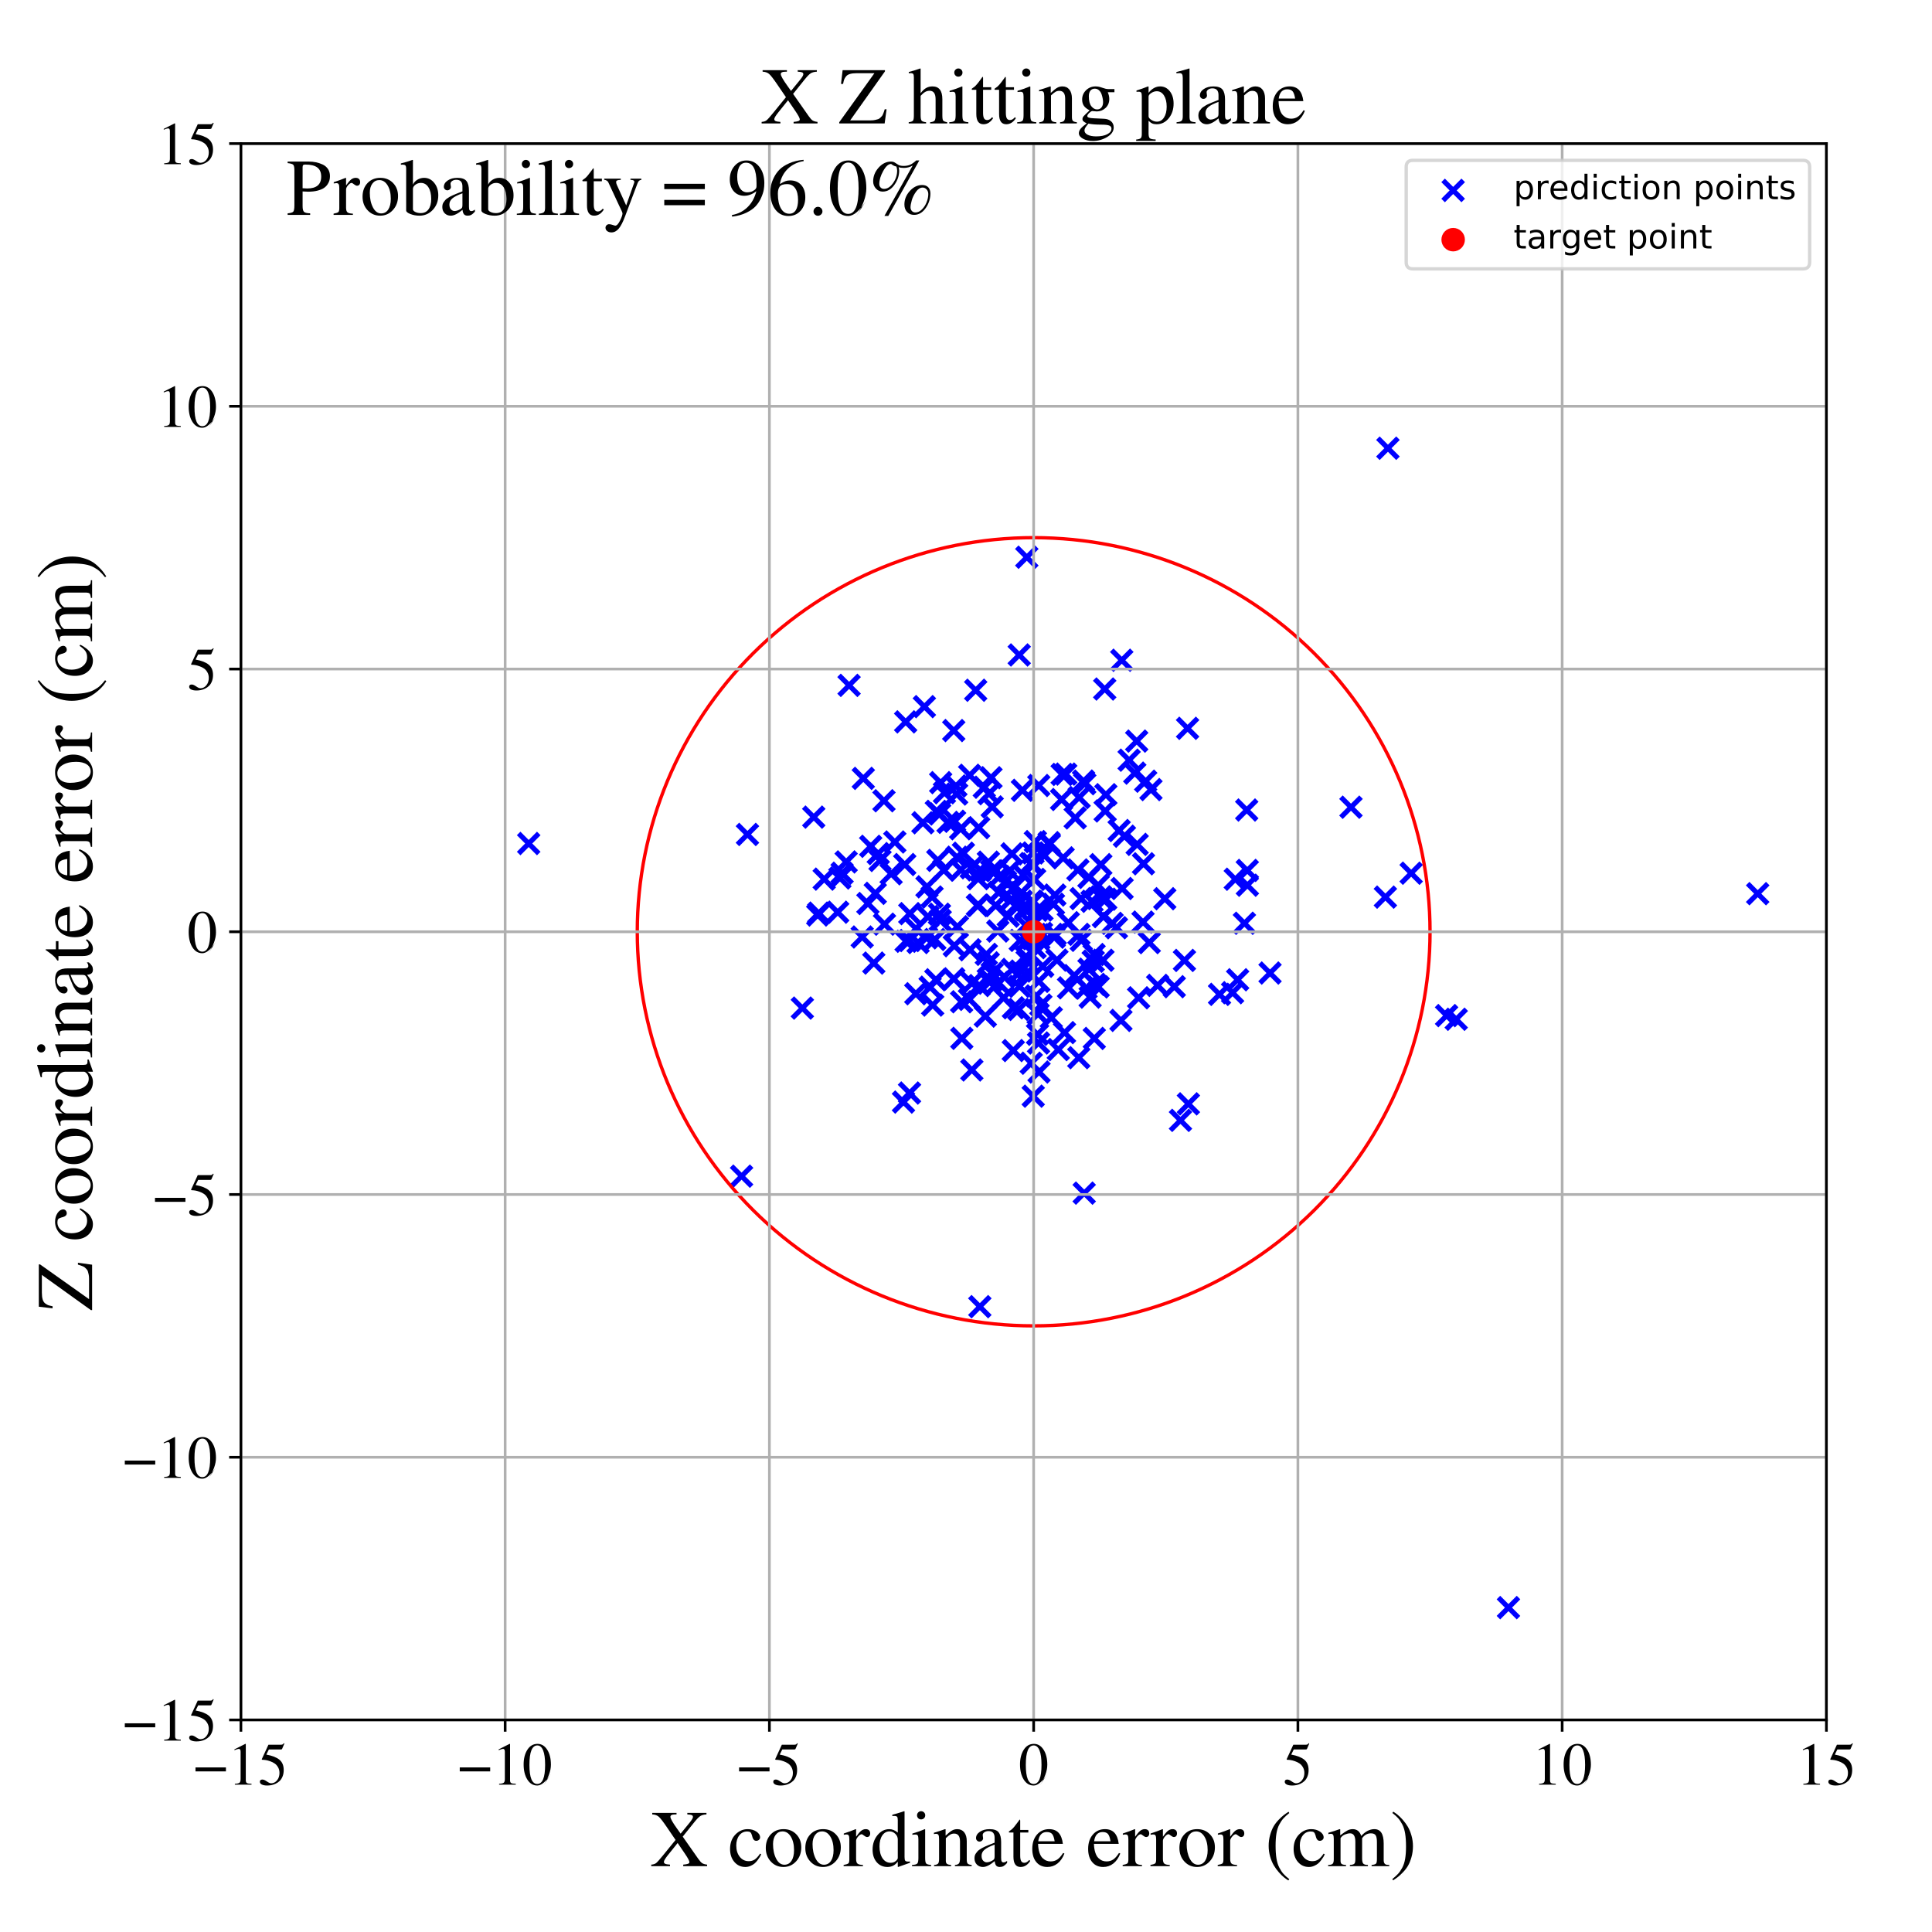 <?xml version="1.0" encoding="utf-8" standalone="no"?>
<!DOCTYPE svg PUBLIC "-//W3C//DTD SVG 1.1//EN"
  "http://www.w3.org/Graphics/SVG/1.1/DTD/svg11.dtd">
<!-- Created with matplotlib (https://matplotlib.org/) -->
<svg height="576pt" version="1.1" viewBox="0 0 576 576" width="576pt" xmlns="http://www.w3.org/2000/svg" xmlns:xlink="http://www.w3.org/1999/xlink">
 <defs>
  <style type="text/css">
*{stroke-linecap:butt;stroke-linejoin:round;}
  </style>
 </defs>
 <g id="figure_1">
  <g id="patch_1">
   <path d="M 0 576 
L 576 576 
L 576 0 
L 0 0 
z
" style="fill:#ffffff;"/>
  </g>
  <g id="axes_1">
   <g id="patch_2">
    <path d="M 71.822 512.784 
L 544.52 512.784 
L 544.52 42.802 
L 71.822 42.802 
z
" style="fill:#ffffff;"/>
   </g>
   <g id="PathCollection_1">
    <defs>
     <path d="M -3 3 
L 3 -3 
M -3 -3 
L 3 3 
" id="mbd02cbee0c" style="stroke:#0000ff;stroke-width:1.5;"/>
    </defs>
    <g clip-path="url(#p103d48fc93)">
     <use style="fill:#0000ff;stroke:#0000ff;stroke-width:1.5;" x="371.694" xlink:href="#mbd02cbee0c" y="241.498"/>
     <use style="fill:#0000ff;stroke:#0000ff;stroke-width:1.5;" x="339.457" xlink:href="#mbd02cbee0c" y="297.477"/>
     <use style="fill:#0000ff;stroke:#0000ff;stroke-width:1.5;" x="323.24" xlink:href="#mbd02cbee0c" y="355.715"/>
     <use style="fill:#0000ff;stroke:#0000ff;stroke-width:1.5;" x="310.888" xlink:href="#mbd02cbee0c" y="288.079"/>
     <use style="fill:#0000ff;stroke:#0000ff;stroke-width:1.5;" x="289.768" xlink:href="#mbd02cbee0c" y="293.118"/>
     <use style="fill:#0000ff;stroke:#0000ff;stroke-width:1.5;" x="303.937" xlink:href="#mbd02cbee0c" y="294.06"/>
     <use style="fill:#0000ff;stroke:#0000ff;stroke-width:1.5;" x="273.713" xlink:href="#mbd02cbee0c" y="281.01"/>
     <use style="fill:#0000ff;stroke:#0000ff;stroke-width:1.5;" x="338.89" xlink:href="#mbd02cbee0c" y="220.95"/>
     <use style="fill:#0000ff;stroke:#0000ff;stroke-width:1.5;" x="309.772" xlink:href="#mbd02cbee0c" y="319.601"/>
     <use style="fill:#0000ff;stroke:#0000ff;stroke-width:1.5;" x="341.573" xlink:href="#mbd02cbee0c" y="232.906"/>
     <use style="fill:#0000ff;stroke:#0000ff;stroke-width:1.5;" x="328.968" xlink:href="#mbd02cbee0c" y="273.272"/>
     <use style="fill:#0000ff;stroke:#0000ff;stroke-width:1.5;" x="273.03" xlink:href="#mbd02cbee0c" y="296.268"/>
     <use style="fill:#0000ff;stroke:#0000ff;stroke-width:1.5;" x="252.272" xlink:href="#mbd02cbee0c" y="256.971"/>
     <use style="fill:#0000ff;stroke:#0000ff;stroke-width:1.5;" x="308.596" xlink:href="#mbd02cbee0c" y="282.528"/>
     <use style="fill:#0000ff;stroke:#0000ff;stroke-width:1.5;" x="300.959" xlink:href="#mbd02cbee0c" y="259.633"/>
     <use style="fill:#0000ff;stroke:#0000ff;stroke-width:1.5;" x="420.722" xlink:href="#mbd02cbee0c" y="260.333"/>
     <use style="fill:#0000ff;stroke:#0000ff;stroke-width:1.5;" x="294.668" xlink:href="#mbd02cbee0c" y="257.038"/>
     <use style="fill:#0000ff;stroke:#0000ff;stroke-width:1.5;" x="434.154" xlink:href="#mbd02cbee0c" y="303.882"/>
     <use style="fill:#0000ff;stroke:#0000ff;stroke-width:1.5;" x="413.792" xlink:href="#mbd02cbee0c" y="133.635"/>
     <use style="fill:#0000ff;stroke:#0000ff;stroke-width:1.5;" x="222.846" xlink:href="#mbd02cbee0c" y="248.779"/>
     <use style="fill:#0000ff;stroke:#0000ff;stroke-width:1.5;" x="308.683" xlink:href="#mbd02cbee0c" y="250.912"/>
     <use style="fill:#0000ff;stroke:#0000ff;stroke-width:1.5;" x="286.756" xlink:href="#mbd02cbee0c" y="309.566"/>
     <use style="fill:#0000ff;stroke:#0000ff;stroke-width:1.5;" x="371.892" xlink:href="#mbd02cbee0c" y="263.916"/>
     <use style="fill:#0000ff;stroke:#0000ff;stroke-width:1.5;" x="239.212" xlink:href="#mbd02cbee0c" y="300.547"/>
     <use style="fill:#0000ff;stroke:#0000ff;stroke-width:1.5;" x="353.128" xlink:href="#mbd02cbee0c" y="286.337"/>
     <use style="fill:#0000ff;stroke:#0000ff;stroke-width:1.5;" x="371.002" xlink:href="#mbd02cbee0c" y="275.256"/>
     <use style="fill:#0000ff;stroke:#0000ff;stroke-width:1.5;" x="286.495" xlink:href="#mbd02cbee0c" y="259.336"/>
     <use style="fill:#0000ff;stroke:#0000ff;stroke-width:1.5;" x="309.71" xlink:href="#mbd02cbee0c" y="279.964"/>
     <use style="fill:#0000ff;stroke:#0000ff;stroke-width:1.5;" x="371.864" xlink:href="#mbd02cbee0c" y="259.502"/>
     <use style="fill:#0000ff;stroke:#0000ff;stroke-width:1.5;" x="329.494" xlink:href="#mbd02cbee0c" y="241.776"/>
     <use style="fill:#0000ff;stroke:#0000ff;stroke-width:1.5;" x="303.745" xlink:href="#mbd02cbee0c" y="300.947"/>
     <use style="fill:#0000ff;stroke:#0000ff;stroke-width:1.5;" x="284.982" xlink:href="#mbd02cbee0c" y="234.331"/>
     <use style="fill:#0000ff;stroke:#0000ff;stroke-width:1.5;" x="316.958" xlink:href="#mbd02cbee0c" y="255.757"/>
     <use style="fill:#0000ff;stroke:#0000ff;stroke-width:1.5;" x="329.665" xlink:href="#mbd02cbee0c" y="268.086"/>
     <use style="fill:#0000ff;stroke:#0000ff;stroke-width:1.5;" x="251.062" xlink:href="#mbd02cbee0c" y="260.332"/>
     <use style="fill:#0000ff;stroke:#0000ff;stroke-width:1.5;" x="279.593" xlink:href="#mbd02cbee0c" y="256.509"/>
     <use style="fill:#0000ff;stroke:#0000ff;stroke-width:1.5;" x="297.476" xlink:href="#mbd02cbee0c" y="277.577"/>
     <use style="fill:#0000ff;stroke:#0000ff;stroke-width:1.5;" x="449.73" xlink:href="#mbd02cbee0c" y="479.288"/>
     <use style="fill:#0000ff;stroke:#0000ff;stroke-width:1.5;" x="338.319" xlink:href="#mbd02cbee0c" y="230.498"/>
     <use style="fill:#0000ff;stroke:#0000ff;stroke-width:1.5;" x="309.697" xlink:href="#mbd02cbee0c" y="234.187"/>
     <use style="fill:#0000ff;stroke:#0000ff;stroke-width:1.5;" x="314.593" xlink:href="#mbd02cbee0c" y="278.666"/>
     <use style="fill:#0000ff;stroke:#0000ff;stroke-width:1.5;" x="309.627" xlink:href="#mbd02cbee0c" y="310.956"/>
     <use style="fill:#0000ff;stroke:#0000ff;stroke-width:1.5;" x="315.513" xlink:href="#mbd02cbee0c" y="312.919"/>
     <use style="fill:#0000ff;stroke:#0000ff;stroke-width:1.5;" x="328.199" xlink:href="#mbd02cbee0c" y="257.779"/>
     <use style="fill:#0000ff;stroke:#0000ff;stroke-width:1.5;" x="325.928" xlink:href="#mbd02cbee0c" y="286.574"/>
     <use style="fill:#0000ff;stroke:#0000ff;stroke-width:1.5;" x="290.893" xlink:href="#mbd02cbee0c" y="205.789"/>
     <use style="fill:#0000ff;stroke:#0000ff;stroke-width:1.5;" x="335.228" xlink:href="#mbd02cbee0c" y="249.308"/>
     <use style="fill:#0000ff;stroke:#0000ff;stroke-width:1.5;" x="291.674" xlink:href="#mbd02cbee0c" y="269.846"/>
     <use style="fill:#0000ff;stroke:#0000ff;stroke-width:1.5;" x="278.7" xlink:href="#mbd02cbee0c" y="280.093"/>
     <use style="fill:#0000ff;stroke:#0000ff;stroke-width:1.5;" x="265.675" xlink:href="#mbd02cbee0c" y="260.504"/>
     <use style="fill:#0000ff;stroke:#0000ff;stroke-width:1.5;" x="328.268" xlink:href="#mbd02cbee0c" y="267.389"/>
     <use style="fill:#0000ff;stroke:#0000ff;stroke-width:1.5;" x="323.046" xlink:href="#mbd02cbee0c" y="232.869"/>
     <use style="fill:#0000ff;stroke:#0000ff;stroke-width:1.5;" x="289.55" xlink:href="#mbd02cbee0c" y="258.715"/>
     <use style="fill:#0000ff;stroke:#0000ff;stroke-width:1.5;" x="305.793" xlink:href="#mbd02cbee0c" y="271.255"/>
     <use style="fill:#0000ff;stroke:#0000ff;stroke-width:1.5;" x="318.571" xlink:href="#mbd02cbee0c" y="294.51"/>
     <use style="fill:#0000ff;stroke:#0000ff;stroke-width:1.5;" x="314.497" xlink:href="#mbd02cbee0c" y="266.847"/>
     <use style="fill:#0000ff;stroke:#0000ff;stroke-width:1.5;" x="316.495" xlink:href="#mbd02cbee0c" y="238.361"/>
     <use style="fill:#0000ff;stroke:#0000ff;stroke-width:1.5;" x="244.078" xlink:href="#mbd02cbee0c" y="272.231"/>
     <use style="fill:#0000ff;stroke:#0000ff;stroke-width:1.5;" x="260.951" xlink:href="#mbd02cbee0c" y="266.34"/>
     <use style="fill:#0000ff;stroke:#0000ff;stroke-width:1.5;" x="314.302" xlink:href="#mbd02cbee0c" y="279.405"/>
     <use style="fill:#0000ff;stroke:#0000ff;stroke-width:1.5;" x="286.412" xlink:href="#mbd02cbee0c" y="247.082"/>
     <use style="fill:#0000ff;stroke:#0000ff;stroke-width:1.5;" x="665.349" xlink:href="#mbd02cbee0c" y="326.931"/>
     <use style="fill:#0000ff;stroke:#0000ff;stroke-width:1.5;" x="307.559" xlink:href="#mbd02cbee0c" y="268.665"/>
     <use style="fill:#0000ff;stroke:#0000ff;stroke-width:1.5;" x="325.012" xlink:href="#mbd02cbee0c" y="297.28"/>
     <use style="fill:#0000ff;stroke:#0000ff;stroke-width:1.5;" x="321.724" xlink:href="#mbd02cbee0c" y="237.766"/>
     <use style="fill:#0000ff;stroke:#0000ff;stroke-width:1.5;" x="277.302" xlink:href="#mbd02cbee0c" y="294.311"/>
     <use style="fill:#0000ff;stroke:#0000ff;stroke-width:1.5;" x="276.651" xlink:href="#mbd02cbee0c" y="273.293"/>
     <use style="fill:#0000ff;stroke:#0000ff;stroke-width:1.5;" x="329.695" xlink:href="#mbd02cbee0c" y="236.93"/>
     <use style="fill:#0000ff;stroke:#0000ff;stroke-width:1.5;" x="354.3" xlink:href="#mbd02cbee0c" y="329.096"/>
     <use style="fill:#0000ff;stroke:#0000ff;stroke-width:1.5;" x="278.069" xlink:href="#mbd02cbee0c" y="299.651"/>
     <use style="fill:#0000ff;stroke:#0000ff;stroke-width:1.5;" x="340.77" xlink:href="#mbd02cbee0c" y="274.906"/>
     <use style="fill:#0000ff;stroke:#0000ff;stroke-width:1.5;" x="263.546" xlink:href="#mbd02cbee0c" y="238.736"/>
     <use style="fill:#0000ff;stroke:#0000ff;stroke-width:1.5;" x="308.92" xlink:href="#mbd02cbee0c" y="296.923"/>
     <use style="fill:#0000ff;stroke:#0000ff;stroke-width:1.5;" x="345.134" xlink:href="#mbd02cbee0c" y="293.776"/>
     <use style="fill:#0000ff;stroke:#0000ff;stroke-width:1.5;" x="332.849" xlink:href="#mbd02cbee0c" y="276.592"/>
     <use style="fill:#0000ff;stroke:#0000ff;stroke-width:1.5;" x="259.585" xlink:href="#mbd02cbee0c" y="252.319"/>
     <use style="fill:#0000ff;stroke:#0000ff;stroke-width:1.5;" x="340.92" xlink:href="#mbd02cbee0c" y="257.52"/>
     <use style="fill:#0000ff;stroke:#0000ff;stroke-width:1.5;" x="307.45" xlink:href="#mbd02cbee0c" y="316.982"/>
     <use style="fill:#0000ff;stroke:#0000ff;stroke-width:1.5;" x="347.264" xlink:href="#mbd02cbee0c" y="267.935"/>
     <use style="fill:#0000ff;stroke:#0000ff;stroke-width:1.5;" x="320.268" xlink:href="#mbd02cbee0c" y="290.859"/>
     <use style="fill:#0000ff;stroke:#0000ff;stroke-width:1.5;" x="309.5" xlink:href="#mbd02cbee0c" y="302.303"/>
     <use style="fill:#0000ff;stroke:#0000ff;stroke-width:1.5;" x="305.083" xlink:href="#mbd02cbee0c" y="260.871"/>
     <use style="fill:#0000ff;stroke:#0000ff;stroke-width:1.5;" x="402.778" xlink:href="#mbd02cbee0c" y="240.661"/>
     <use style="fill:#0000ff;stroke:#0000ff;stroke-width:1.5;" x="292.268" xlink:href="#mbd02cbee0c" y="259.408"/>
     <use style="fill:#0000ff;stroke:#0000ff;stroke-width:1.5;" x="323.789" xlink:href="#mbd02cbee0c" y="294.584"/>
     <use style="fill:#0000ff;stroke:#0000ff;stroke-width:1.5;" x="315.114" xlink:href="#mbd02cbee0c" y="286.242"/>
     <use style="fill:#0000ff;stroke:#0000ff;stroke-width:1.5;" x="311.379" xlink:href="#mbd02cbee0c" y="255.098"/>
     <use style="fill:#0000ff;stroke:#0000ff;stroke-width:1.5;" x="263.695" xlink:href="#mbd02cbee0c" y="275.533"/>
     <use style="fill:#0000ff;stroke:#0000ff;stroke-width:1.5;" x="313.425" xlink:href="#mbd02cbee0c" y="303.435"/>
     <use style="fill:#0000ff;stroke:#0000ff;stroke-width:1.5;" x="295.819" xlink:href="#mbd02cbee0c" y="240.568"/>
     <use style="fill:#0000ff;stroke:#0000ff;stroke-width:1.5;" x="284.51" xlink:href="#mbd02cbee0c" y="281.958"/>
     <use style="fill:#0000ff;stroke:#0000ff;stroke-width:1.5;" x="320.56" xlink:href="#mbd02cbee0c" y="243.846"/>
     <use style="fill:#0000ff;stroke:#0000ff;stroke-width:1.5;" x="306.444" xlink:href="#mbd02cbee0c" y="280.26"/>
     <use style="fill:#0000ff;stroke:#0000ff;stroke-width:1.5;" x="321.359" xlink:href="#mbd02cbee0c" y="259.356"/>
     <use style="fill:#0000ff;stroke:#0000ff;stroke-width:1.5;" x="275.589" xlink:href="#mbd02cbee0c" y="210.674"/>
     <use style="fill:#0000ff;stroke:#0000ff;stroke-width:1.5;" x="321.626" xlink:href="#mbd02cbee0c" y="315.329"/>
     <use style="fill:#0000ff;stroke:#0000ff;stroke-width:1.5;" x="249.749" xlink:href="#mbd02cbee0c" y="271.959"/>
     <use style="fill:#0000ff;stroke:#0000ff;stroke-width:1.5;" x="304.164" xlink:href="#mbd02cbee0c" y="280.361"/>
     <use style="fill:#0000ff;stroke:#0000ff;stroke-width:1.5;" x="431.283" xlink:href="#mbd02cbee0c" y="302.787"/>
     <use style="fill:#0000ff;stroke:#0000ff;stroke-width:1.5;" x="368.986" xlink:href="#mbd02cbee0c" y="292.103"/>
     <use style="fill:#0000ff;stroke:#0000ff;stroke-width:1.5;" x="270.015" xlink:href="#mbd02cbee0c" y="215.217"/>
     <use style="fill:#0000ff;stroke:#0000ff;stroke-width:1.5;" x="281.364" xlink:href="#mbd02cbee0c" y="259.413"/>
     <use style="fill:#0000ff;stroke:#0000ff;stroke-width:1.5;" x="310.652" xlink:href="#mbd02cbee0c" y="271.331"/>
     <use style="fill:#0000ff;stroke:#0000ff;stroke-width:1.5;" x="279.153" xlink:href="#mbd02cbee0c" y="241.896"/>
     <use style="fill:#0000ff;stroke:#0000ff;stroke-width:1.5;" x="291.768" xlink:href="#mbd02cbee0c" y="246.76"/>
     <use style="fill:#0000ff;stroke:#0000ff;stroke-width:1.5;" x="296.927" xlink:href="#mbd02cbee0c" y="259.489"/>
     <use style="fill:#0000ff;stroke:#0000ff;stroke-width:1.5;" x="300.578" xlink:href="#mbd02cbee0c" y="273.145"/>
     <use style="fill:#0000ff;stroke:#0000ff;stroke-width:1.5;" x="308.047" xlink:href="#mbd02cbee0c" y="326.81"/>
     <use style="fill:#0000ff;stroke:#0000ff;stroke-width:1.5;" x="299.759" xlink:href="#mbd02cbee0c" y="262.895"/>
     <use style="fill:#0000ff;stroke:#0000ff;stroke-width:1.5;" x="318.505" xlink:href="#mbd02cbee0c" y="275.077"/>
     <use style="fill:#0000ff;stroke:#0000ff;stroke-width:1.5;" x="269.367" xlink:href="#mbd02cbee0c" y="328.567"/>
     <use style="fill:#0000ff;stroke:#0000ff;stroke-width:1.5;" x="326.187" xlink:href="#mbd02cbee0c" y="284.579"/>
     <use style="fill:#0000ff;stroke:#0000ff;stroke-width:1.5;" x="331.564" xlink:href="#mbd02cbee0c" y="275.287"/>
     <use style="fill:#0000ff;stroke:#0000ff;stroke-width:1.5;" x="284.348" xlink:href="#mbd02cbee0c" y="217.808"/>
     <use style="fill:#0000ff;stroke:#0000ff;stroke-width:1.5;" x="304.284" xlink:href="#mbd02cbee0c" y="289.511"/>
     <use style="fill:#0000ff;stroke:#0000ff;stroke-width:1.5;" x="306.229" xlink:href="#mbd02cbee0c" y="286.478"/>
     <use style="fill:#0000ff;stroke:#0000ff;stroke-width:1.5;" x="291.403" xlink:href="#mbd02cbee0c" y="269.985"/>
     <use style="fill:#0000ff;stroke:#0000ff;stroke-width:1.5;" x="325.569" xlink:href="#mbd02cbee0c" y="268.714"/>
     <use style="fill:#0000ff;stroke:#0000ff;stroke-width:1.5;" x="321.672" xlink:href="#mbd02cbee0c" y="278.573"/>
     <use style="fill:#0000ff;stroke:#0000ff;stroke-width:1.5;" x="299.246" xlink:href="#mbd02cbee0c" y="297.448"/>
     <use style="fill:#0000ff;stroke:#0000ff;stroke-width:1.5;" x="280.318" xlink:href="#mbd02cbee0c" y="274.406"/>
     <use style="fill:#0000ff;stroke:#0000ff;stroke-width:1.5;" x="301.519" xlink:href="#mbd02cbee0c" y="268.123"/>
     <use style="fill:#0000ff;stroke:#0000ff;stroke-width:1.5;" x="297.919" xlink:href="#mbd02cbee0c" y="261.329"/>
     <use style="fill:#0000ff;stroke:#0000ff;stroke-width:1.5;" x="806.512" xlink:href="#mbd02cbee0c" y="340.562"/>
     <use style="fill:#0000ff;stroke:#0000ff;stroke-width:1.5;" x="295.812" xlink:href="#mbd02cbee0c" y="290.171"/>
     <use style="fill:#0000ff;stroke:#0000ff;stroke-width:1.5;" x="284.602" xlink:href="#mbd02cbee0c" y="244.845"/>
     <use style="fill:#0000ff;stroke:#0000ff;stroke-width:1.5;" x="339.028" xlink:href="#mbd02cbee0c" y="251.736"/>
     <use style="fill:#0000ff;stroke:#0000ff;stroke-width:1.5;" x="336.635" xlink:href="#mbd02cbee0c" y="226.638"/>
     <use style="fill:#0000ff;stroke:#0000ff;stroke-width:1.5;" x="313.663" xlink:href="#mbd02cbee0c" y="278.569"/>
     <use style="fill:#0000ff;stroke:#0000ff;stroke-width:1.5;" x="368.284" xlink:href="#mbd02cbee0c" y="262.129"/>
     <use style="fill:#0000ff;stroke:#0000ff;stroke-width:1.5;" x="334.439" xlink:href="#mbd02cbee0c" y="196.843"/>
     <use style="fill:#0000ff;stroke:#0000ff;stroke-width:1.5;" x="260.513" xlink:href="#mbd02cbee0c" y="287.127"/>
     <use style="fill:#0000ff;stroke:#0000ff;stroke-width:1.5;" x="302.095" xlink:href="#mbd02cbee0c" y="313.212"/>
     <use style="fill:#0000ff;stroke:#0000ff;stroke-width:1.5;" x="284.357" xlink:href="#mbd02cbee0c" y="291.825"/>
     <use style="fill:#0000ff;stroke:#0000ff;stroke-width:1.5;" x="302.133" xlink:href="#mbd02cbee0c" y="300.454"/>
     <use style="fill:#0000ff;stroke:#0000ff;stroke-width:1.5;" x="324.65" xlink:href="#mbd02cbee0c" y="261.587"/>
     <use style="fill:#0000ff;stroke:#0000ff;stroke-width:1.5;" x="280.45" xlink:href="#mbd02cbee0c" y="233.329"/>
     <use style="fill:#0000ff;stroke:#0000ff;stroke-width:1.5;" x="303.87" xlink:href="#mbd02cbee0c" y="195.267"/>
     <use style="fill:#0000ff;stroke:#0000ff;stroke-width:1.5;" x="261.837" xlink:href="#mbd02cbee0c" y="254.483"/>
     <use style="fill:#0000ff;stroke:#0000ff;stroke-width:1.5;" x="307.905" xlink:href="#mbd02cbee0c" y="275.744"/>
     <use style="fill:#0000ff;stroke:#0000ff;stroke-width:1.5;" x="343.142" xlink:href="#mbd02cbee0c" y="235.399"/>
     <use style="fill:#0000ff;stroke:#0000ff;stroke-width:1.5;" x="269.735" xlink:href="#mbd02cbee0c" y="257.746"/>
     <use style="fill:#0000ff;stroke:#0000ff;stroke-width:1.5;" x="305.742" xlink:href="#mbd02cbee0c" y="275.853"/>
     <use style="fill:#0000ff;stroke:#0000ff;stroke-width:1.5;" x="297.781" xlink:href="#mbd02cbee0c" y="266.078"/>
     <use style="fill:#0000ff;stroke:#0000ff;stroke-width:1.5;" x="413.037" xlink:href="#mbd02cbee0c" y="267.467"/>
     <use style="fill:#0000ff;stroke:#0000ff;stroke-width:1.5;" x="275.152" xlink:href="#mbd02cbee0c" y="245.298"/>
     <use style="fill:#0000ff;stroke:#0000ff;stroke-width:1.5;" x="295.676" xlink:href="#mbd02cbee0c" y="259.674"/>
     <use style="fill:#0000ff;stroke:#0000ff;stroke-width:1.5;" x="324.662" xlink:href="#mbd02cbee0c" y="288.956"/>
     <use style="fill:#0000ff;stroke:#0000ff;stroke-width:1.5;" x="253.143" xlink:href="#mbd02cbee0c" y="204.332"/>
     <use style="fill:#0000ff;stroke:#0000ff;stroke-width:1.5;" x="282.654" xlink:href="#mbd02cbee0c" y="245.174"/>
     <use style="fill:#0000ff;stroke:#0000ff;stroke-width:1.5;" x="306.006" xlink:href="#mbd02cbee0c" y="285.354"/>
     <use style="fill:#0000ff;stroke:#0000ff;stroke-width:1.5;" x="289.094" xlink:href="#mbd02cbee0c" y="231.136"/>
     <use style="fill:#0000ff;stroke:#0000ff;stroke-width:1.5;" x="289.019" xlink:href="#mbd02cbee0c" y="297.954"/>
     <use style="fill:#0000ff;stroke:#0000ff;stroke-width:1.5;" x="334.541" xlink:href="#mbd02cbee0c" y="264.894"/>
     <use style="fill:#0000ff;stroke:#0000ff;stroke-width:1.5;" x="271.167" xlink:href="#mbd02cbee0c" y="325.872"/>
     <use style="fill:#0000ff;stroke:#0000ff;stroke-width:1.5;" x="285.214" xlink:href="#mbd02cbee0c" y="236.726"/>
     <use style="fill:#0000ff;stroke:#0000ff;stroke-width:1.5;" x="285.421" xlink:href="#mbd02cbee0c" y="276.294"/>
     <use style="fill:#0000ff;stroke:#0000ff;stroke-width:1.5;" x="326.248" xlink:href="#mbd02cbee0c" y="309.59"/>
     <use style="fill:#0000ff;stroke:#0000ff;stroke-width:1.5;" x="257.052" xlink:href="#mbd02cbee0c" y="279.353"/>
     <use style="fill:#0000ff;stroke:#0000ff;stroke-width:1.5;" x="271.241" xlink:href="#mbd02cbee0c" y="272.388"/>
     <use style="fill:#0000ff;stroke:#0000ff;stroke-width:1.5;" x="270.139" xlink:href="#mbd02cbee0c" y="280.632"/>
     <use style="fill:#0000ff;stroke:#0000ff;stroke-width:1.5;" x="322.314" xlink:href="#mbd02cbee0c" y="267.903"/>
     <use style="fill:#0000ff;stroke:#0000ff;stroke-width:1.5;" x="936.288" xlink:href="#mbd02cbee0c" y="323.467"/>
     <use style="fill:#0000ff;stroke:#0000ff;stroke-width:1.5;" x="328.825" xlink:href="#mbd02cbee0c" y="286.285"/>
     <use style="fill:#0000ff;stroke:#0000ff;stroke-width:1.5;" x="243.791" xlink:href="#mbd02cbee0c" y="272.803"/>
     <use style="fill:#0000ff;stroke:#0000ff;stroke-width:1.5;" x="323.407" xlink:href="#mbd02cbee0c" y="233.657"/>
     <use style="fill:#0000ff;stroke:#0000ff;stroke-width:1.5;" x="350.101" xlink:href="#mbd02cbee0c" y="294.17"/>
     <use style="fill:#0000ff;stroke:#0000ff;stroke-width:1.5;" x="250.4" xlink:href="#mbd02cbee0c" y="261.766"/>
     <use style="fill:#0000ff;stroke:#0000ff;stroke-width:1.5;" x="302.734" xlink:href="#mbd02cbee0c" y="270.081"/>
     <use style="fill:#0000ff;stroke:#0000ff;stroke-width:1.5;" x="297.61" xlink:href="#mbd02cbee0c" y="292.951"/>
     <use style="fill:#0000ff;stroke:#0000ff;stroke-width:1.5;" x="327.413" xlink:href="#mbd02cbee0c" y="294.229"/>
     <use style="fill:#0000ff;stroke:#0000ff;stroke-width:1.5;" x="307.973" xlink:href="#mbd02cbee0c" y="254.295"/>
     <use style="fill:#0000ff;stroke:#0000ff;stroke-width:1.5;" x="378.641" xlink:href="#mbd02cbee0c" y="290.097"/>
     <use style="fill:#0000ff;stroke:#0000ff;stroke-width:1.5;" x="157.625" xlink:href="#mbd02cbee0c" y="251.479"/>
     <use style="fill:#0000ff;stroke:#0000ff;stroke-width:1.5;" x="296.838" xlink:href="#mbd02cbee0c" y="269.967"/>
     <use style="fill:#0000ff;stroke:#0000ff;stroke-width:1.5;" x="307.817" xlink:href="#mbd02cbee0c" y="257.586"/>
     <use style="fill:#0000ff;stroke:#0000ff;stroke-width:1.5;" x="309.327" xlink:href="#mbd02cbee0c" y="308.364"/>
     <use style="fill:#0000ff;stroke:#0000ff;stroke-width:1.5;" x="524.036" xlink:href="#mbd02cbee0c" y="266.436"/>
     <use style="fill:#0000ff;stroke:#0000ff;stroke-width:1.5;" x="312.774" xlink:href="#mbd02cbee0c" y="251.22"/>
     <use style="fill:#0000ff;stroke:#0000ff;stroke-width:1.5;" x="292.121" xlink:href="#mbd02cbee0c" y="389.565"/>
     <use style="fill:#0000ff;stroke:#0000ff;stroke-width:1.5;" x="310.317" xlink:href="#mbd02cbee0c" y="299.645"/>
     <use style="fill:#0000ff;stroke:#0000ff;stroke-width:1.5;" x="280.137" xlink:href="#mbd02cbee0c" y="242.678"/>
     <use style="fill:#0000ff;stroke:#0000ff;stroke-width:1.5;" x="304.522" xlink:href="#mbd02cbee0c" y="268.675"/>
     <use style="fill:#0000ff;stroke:#0000ff;stroke-width:1.5;" x="301.79" xlink:href="#mbd02cbee0c" y="289.014"/>
     <use style="fill:#0000ff;stroke:#0000ff;stroke-width:1.5;" x="293.768" xlink:href="#mbd02cbee0c" y="302.943"/>
     <use style="fill:#0000ff;stroke:#0000ff;stroke-width:1.5;" x="242.609" xlink:href="#mbd02cbee0c" y="243.616"/>
     <use style="fill:#0000ff;stroke:#0000ff;stroke-width:1.5;" x="306.497" xlink:href="#mbd02cbee0c" y="289.748"/>
     <use style="fill:#0000ff;stroke:#0000ff;stroke-width:1.5;" x="307.258" xlink:href="#mbd02cbee0c" y="257.461"/>
     <use style="fill:#0000ff;stroke:#0000ff;stroke-width:1.5;" x="277.883" xlink:href="#mbd02cbee0c" y="267.429"/>
     <use style="fill:#0000ff;stroke:#0000ff;stroke-width:1.5;" x="309.718" xlink:href="#mbd02cbee0c" y="292.571"/>
     <use style="fill:#0000ff;stroke:#0000ff;stroke-width:1.5;" x="342.638" xlink:href="#mbd02cbee0c" y="281.026"/>
     <use style="fill:#0000ff;stroke:#0000ff;stroke-width:1.5;" x="294.837" xlink:href="#mbd02cbee0c" y="236.626"/>
     <use style="fill:#0000ff;stroke:#0000ff;stroke-width:1.5;" x="317.37" xlink:href="#mbd02cbee0c" y="307.861"/>
     <use style="fill:#0000ff;stroke:#0000ff;stroke-width:1.5;" x="367.478" xlink:href="#mbd02cbee0c" y="295.957"/>
     <use style="fill:#0000ff;stroke:#0000ff;stroke-width:1.5;" x="287.232" xlink:href="#mbd02cbee0c" y="254.376"/>
     <use style="fill:#0000ff;stroke:#0000ff;stroke-width:1.5;" x="295.446" xlink:href="#mbd02cbee0c" y="231.869"/>
     <use style="fill:#0000ff;stroke:#0000ff;stroke-width:1.5;" x="293.454" xlink:href="#mbd02cbee0c" y="234.699"/>
     <use style="fill:#0000ff;stroke:#0000ff;stroke-width:1.5;" x="307.948" xlink:href="#mbd02cbee0c" y="279.874"/>
     <use style="fill:#0000ff;stroke:#0000ff;stroke-width:1.5;" x="301.715" xlink:href="#mbd02cbee0c" y="254.572"/>
     <use style="fill:#0000ff;stroke:#0000ff;stroke-width:1.5;" x="304.824" xlink:href="#mbd02cbee0c" y="235.621"/>
     <use style="fill:#0000ff;stroke:#0000ff;stroke-width:1.5;" x="291.935" xlink:href="#mbd02cbee0c" y="293.834"/>
     <use style="fill:#0000ff;stroke:#0000ff;stroke-width:1.5;" x="302.397" xlink:href="#mbd02cbee0c" y="264.533"/>
     <use style="fill:#0000ff;stroke:#0000ff;stroke-width:1.5;" x="328.276" xlink:href="#mbd02cbee0c" y="267.523"/>
     <use style="fill:#0000ff;stroke:#0000ff;stroke-width:1.5;" x="316.666" xlink:href="#mbd02cbee0c" y="230.884"/>
     <use style="fill:#0000ff;stroke:#0000ff;stroke-width:1.5;" x="326.444" xlink:href="#mbd02cbee0c" y="293.473"/>
     <use style="fill:#0000ff;stroke:#0000ff;stroke-width:1.5;" x="309.154" xlink:href="#mbd02cbee0c" y="271.357"/>
     <use style="fill:#0000ff;stroke:#0000ff;stroke-width:1.5;" x="305.911" xlink:href="#mbd02cbee0c" y="270.491"/>
     <use style="fill:#0000ff;stroke:#0000ff;stroke-width:1.5;" x="294.928" xlink:href="#mbd02cbee0c" y="292.704"/>
     <use style="fill:#0000ff;stroke:#0000ff;stroke-width:1.5;" x="308.464" xlink:href="#mbd02cbee0c" y="262.184"/>
     <use style="fill:#0000ff;stroke:#0000ff;stroke-width:1.5;" x="281.575" xlink:href="#mbd02cbee0c" y="236.342"/>
     <use style="fill:#0000ff;stroke:#0000ff;stroke-width:1.5;" x="276.244" xlink:href="#mbd02cbee0c" y="279.604"/>
     <use style="fill:#0000ff;stroke:#0000ff;stroke-width:1.5;" x="308.001" xlink:href="#mbd02cbee0c" y="268.925"/>
     <use style="fill:#0000ff;stroke:#0000ff;stroke-width:1.5;" x="306.13" xlink:href="#mbd02cbee0c" y="166.132"/>
     <use style="fill:#0000ff;stroke:#0000ff;stroke-width:1.5;" x="327.403" xlink:href="#mbd02cbee0c" y="263.927"/>
     <use style="fill:#0000ff;stroke:#0000ff;stroke-width:1.5;" x="555.902" xlink:href="#mbd02cbee0c" y="279.217"/>
     <use style="fill:#0000ff;stroke:#0000ff;stroke-width:1.5;" x="304.515" xlink:href="#mbd02cbee0c" y="266.116"/>
     <use style="fill:#0000ff;stroke:#0000ff;stroke-width:1.5;" x="289.188" xlink:href="#mbd02cbee0c" y="283.163"/>
     <use style="fill:#0000ff;stroke:#0000ff;stroke-width:1.5;" x="273.104" xlink:href="#mbd02cbee0c" y="276.9"/>
     <use style="fill:#0000ff;stroke:#0000ff;stroke-width:1.5;" x="317.735" xlink:href="#mbd02cbee0c" y="230.786"/>
     <use style="fill:#0000ff;stroke:#0000ff;stroke-width:1.5;" x="280.086" xlink:href="#mbd02cbee0c" y="272.561"/>
     <use style="fill:#0000ff;stroke:#0000ff;stroke-width:1.5;" x="257.384" xlink:href="#mbd02cbee0c" y="232.063"/>
     <use style="fill:#0000ff;stroke:#0000ff;stroke-width:1.5;" x="334.198" xlink:href="#mbd02cbee0c" y="304.219"/>
     <use style="fill:#0000ff;stroke:#0000ff;stroke-width:1.5;" x="291.638" xlink:href="#mbd02cbee0c" y="261.955"/>
     <use style="fill:#0000ff;stroke:#0000ff;stroke-width:1.5;" x="294.062" xlink:href="#mbd02cbee0c" y="284.531"/>
     <use style="fill:#0000ff;stroke:#0000ff;stroke-width:1.5;" x="245.723" xlink:href="#mbd02cbee0c" y="262.099"/>
     <use style="fill:#0000ff;stroke:#0000ff;stroke-width:1.5;" x="322.369" xlink:href="#mbd02cbee0c" y="280.349"/>
     <use style="fill:#0000ff;stroke:#0000ff;stroke-width:1.5;" x="258.755" xlink:href="#mbd02cbee0c" y="269.369"/>
     <use style="fill:#0000ff;stroke:#0000ff;stroke-width:1.5;" x="310.513" xlink:href="#mbd02cbee0c" y="278.239"/>
     <use style="fill:#0000ff;stroke:#0000ff;stroke-width:1.5;" x="333.658" xlink:href="#mbd02cbee0c" y="247.604"/>
     <use style="fill:#0000ff;stroke:#0000ff;stroke-width:1.5;" x="294.634" xlink:href="#mbd02cbee0c" y="287.057"/>
     <use style="fill:#0000ff;stroke:#0000ff;stroke-width:1.5;" x="221.095" xlink:href="#mbd02cbee0c" y="350.659"/>
     <use style="fill:#0000ff;stroke:#0000ff;stroke-width:1.5;" x="299.421" xlink:href="#mbd02cbee0c" y="291.28"/>
     <use style="fill:#0000ff;stroke:#0000ff;stroke-width:1.5;" x="329.358" xlink:href="#mbd02cbee0c" y="205.426"/>
     <use style="fill:#0000ff;stroke:#0000ff;stroke-width:1.5;" x="271.149" xlink:href="#mbd02cbee0c" y="280.408"/>
     <use style="fill:#0000ff;stroke:#0000ff;stroke-width:1.5;" x="285.302" xlink:href="#mbd02cbee0c" y="255.56"/>
     <use style="fill:#0000ff;stroke:#0000ff;stroke-width:1.5;" x="354.059" xlink:href="#mbd02cbee0c" y="217.138"/>
     <use style="fill:#0000ff;stroke:#0000ff;stroke-width:1.5;" x="289.742" xlink:href="#mbd02cbee0c" y="318.996"/>
     <use style="fill:#0000ff;stroke:#0000ff;stroke-width:1.5;" x="286.695" xlink:href="#mbd02cbee0c" y="298.665"/>
     <use style="fill:#0000ff;stroke:#0000ff;stroke-width:1.5;" x="266.782" xlink:href="#mbd02cbee0c" y="251.026"/>
     <use style="fill:#0000ff;stroke:#0000ff;stroke-width:1.5;" x="351.939" xlink:href="#mbd02cbee0c" y="334.019"/>
     <use style="fill:#0000ff;stroke:#0000ff;stroke-width:1.5;" x="363.583" xlink:href="#mbd02cbee0c" y="296.455"/>
     <use style="fill:#0000ff;stroke:#0000ff;stroke-width:1.5;" x="295.452" xlink:href="#mbd02cbee0c" y="292.4"/>
     <use style="fill:#0000ff;stroke:#0000ff;stroke-width:1.5;" x="314.077" xlink:href="#mbd02cbee0c" y="269.577"/>
     <use style="fill:#0000ff;stroke:#0000ff;stroke-width:1.5;" x="262.363" xlink:href="#mbd02cbee0c" y="256.54"/>
     <use style="fill:#0000ff;stroke:#0000ff;stroke-width:1.5;" x="312.851" xlink:href="#mbd02cbee0c" y="251.711"/>
     <use style="fill:#0000ff;stroke:#0000ff;stroke-width:1.5;" x="279.012" xlink:href="#mbd02cbee0c" y="292.1"/>
     <use style="fill:#0000ff;stroke:#0000ff;stroke-width:1.5;" x="276.368" xlink:href="#mbd02cbee0c" y="264.387"/>
    </g>
   </g>
   <g id="PathCollection_2">
    <defs>
     <path d="M 0 3 
C 0.796 3 1.559 2.684 2.121 2.121 
C 2.684 1.559 3 0.796 3 0 
C 3 -0.796 2.684 -1.559 2.121 -2.121 
C 1.559 -2.684 0.796 -3 0 -3 
C -0.796 -3 -1.559 -2.684 -2.121 -2.121 
C -2.684 -1.559 -3 -0.796 -3 0 
C -3 0.796 -2.684 1.559 -2.121 2.121 
C -1.559 2.684 -0.796 3 0 3 
z
" id="m27eb8832f8" style="stroke:#ff0000;"/>
    </defs>
    <g clip-path="url(#p103d48fc93)">
     <use style="fill:#ff0000;stroke:#ff0000;" x="308.171" xlink:href="#m27eb8832f8" y="277.793"/>
    </g>
   </g>
   <g id="patch_3">
    <path clip-path="url(#p103d48fc93)" d="M 308.171 395.288 
C 339.511 395.288 369.572 382.908 391.733 360.875 
C 413.894 338.841 426.346 308.953 426.346 277.793 
C 426.346 246.633 413.894 216.745 391.733 194.711 
C 369.572 172.677 339.511 160.297 308.171 160.297 
C 276.831 160.297 246.77 172.677 224.609 194.711 
C 202.448 216.745 189.997 246.633 189.997 277.793 
C 189.997 308.953 202.448 338.841 224.609 360.875 
C 246.77 382.908 276.831 395.288 308.171 395.288 
z
" style="fill:none;stroke:#ff0000;stroke-linejoin:miter;"/>
   </g>
   <g id="matplotlib.axis_1">
    <g id="xtick_1">
     <g id="line2d_1">
      <path clip-path="url(#p103d48fc93)" d="M 71.822 512.784 
L 71.822 42.802 
" style="fill:none;stroke:#b0b0b0;stroke-linecap:square;stroke-width:0.8;"/>
     </g>
     <g id="line2d_2">
      <defs>
       <path d="M 0 0 
L 0 3.5 
" id="m41c1c954f9" style="stroke:#000000;stroke-width:0.8;"/>
      </defs>
      <g>
       <use style="stroke:#000000;stroke-width:0.8;" x="71.822" xlink:href="#m41c1c954f9" y="512.784"/>
      </g>
     </g>
     <g id="text_1">
      <!-- −15 -->
      <defs>
       <path d="M 3 22 
L 3 28.594 
L 53.406 28.594 
L 53.406 22 
z
" id="FreeSerif-8722"/>
       <path d="M 18.297 59.297 
Q 16.5 59.297 11.094 57.094 
L 11.094 58.5 
L 29.094 67.594 
L 29.906 67.406 
L 29.906 7.406 
Q 29.906 3.797 31.703 2.688 
Q 33.5 1.594 39.406 1.5 
L 39.406 0 
L 11.797 0 
L 11.797 1.5 
Q 17.406 1.703 19.344 3.141 
Q 21.297 4.594 21.297 9.297 
L 21.297 54.594 
Q 21.297 59.297 18.297 59.297 
z
" id="FreeSerif-49"/>
       <path d="M 35.703 19.406 
Q 35.703 24.703 33.344 28.797 
Q 31 32.906 27.641 35.156 
Q 24.297 37.406 20.141 38.844 
Q 16 40.297 12.953 40.75 
Q 9.906 41.203 7.594 41.203 
Q 6.406 41.203 6.406 42 
Q 6.406 42.297 6.5 42.5 
L 17.406 66.203 
L 38.297 66.203 
Q 39.906 66.203 40.844 66.703 
Q 41.797 67.203 42.906 68.797 
L 43.797 68.094 
L 40 59.203 
Q 39.594 58.297 37.703 58.297 
L 18.094 58.297 
L 13.906 49.797 
Q 28.5 47.203 35.594 41.344 
Q 42.703 35.5 42.703 24.203 
Q 42.703 18.297 40.844 13.688 
Q 39 9.094 36.141 6.297 
Q 33.297 3.5 29.547 1.703 
Q 25.797 -0.094 22.344 -0.75 
Q 18.906 -1.406 15.406 -1.406 
Q 9.797 -1.406 6.5 0.25 
Q 3.203 1.906 3.203 4.797 
Q 3.203 8.5 7.5 8.5 
Q 10.297 8.5 14.75 5.391 
Q 19.203 2.297 21.797 2.297 
Q 27.703 2.297 31.703 7.25 
Q 35.703 12.203 35.703 19.406 
z
" id="FreeSerif-53"/>
      </defs>
      <g transform="translate(57.746 532.077)scale(0.18 -0.18)">
       <use xlink:href="#FreeSerif-8722"/>
       <use x="56.4" xlink:href="#FreeSerif-49"/>
       <use x="106.4" xlink:href="#FreeSerif-53"/>
      </g>
     </g>
    </g>
    <g id="xtick_2">
     <g id="line2d_3">
      <path clip-path="url(#p103d48fc93)" d="M 150.605 512.784 
L 150.605 42.802 
" style="fill:none;stroke:#b0b0b0;stroke-linecap:square;stroke-width:0.8;"/>
     </g>
     <g id="line2d_4">
      <g>
       <use style="stroke:#000000;stroke-width:0.8;" x="150.605" xlink:href="#m41c1c954f9" y="512.784"/>
      </g>
     </g>
     <g id="text_2">
      <!-- −10 -->
      <defs>
       <path d="M 47.594 17.797 
Q 35.203 -1.406 25 -1.406 
Q 14.797 -1.406 8.594 8.391 
Q 2.406 18.203 2.406 33.594 
Q 2.406 48.094 8.594 57.844 
Q 14.797 67.594 25.406 67.594 
Q 35.203 67.594 41.391 58 
Q 47.594 48.406 47.594 33 
Q 47.594 17.797 35.203 -1.406 
z
M 25.094 65 
Q 12 65 12 32.703 
Q 12 1.203 25 1.203 
Q 38 1.203 38 32.797 
Q 38 48.5 34.703 56.75 
Q 31.406 65 25.094 65 
z
" id="FreeSerif-48"/>
      </defs>
      <g transform="translate(136.529 532.077)scale(0.18 -0.18)">
       <use xlink:href="#FreeSerif-8722"/>
       <use x="56.4" xlink:href="#FreeSerif-49"/>
       <use x="106.4" xlink:href="#FreeSerif-48"/>
      </g>
     </g>
    </g>
    <g id="xtick_3">
     <g id="line2d_5">
      <path clip-path="url(#p103d48fc93)" d="M 229.388 512.784 
L 229.388 42.802 
" style="fill:none;stroke:#b0b0b0;stroke-linecap:square;stroke-width:0.8;"/>
     </g>
     <g id="line2d_6">
      <g>
       <use style="stroke:#000000;stroke-width:0.8;" x="229.388" xlink:href="#m41c1c954f9" y="512.784"/>
      </g>
     </g>
     <g id="text_3">
      <!-- −5 -->
      <g transform="translate(219.812 532.077)scale(0.18 -0.18)">
       <use xlink:href="#FreeSerif-8722"/>
       <use x="56.4" xlink:href="#FreeSerif-53"/>
      </g>
     </g>
    </g>
    <g id="xtick_4">
     <g id="line2d_7">
      <path clip-path="url(#p103d48fc93)" d="M 308.171 512.784 
L 308.171 42.802 
" style="fill:none;stroke:#b0b0b0;stroke-linecap:square;stroke-width:0.8;"/>
     </g>
     <g id="line2d_8">
      <g>
       <use style="stroke:#000000;stroke-width:0.8;" x="308.171" xlink:href="#m41c1c954f9" y="512.784"/>
      </g>
     </g>
     <g id="text_4">
      <!-- 0 -->
      <g transform="translate(303.671 532.077)scale(0.18 -0.18)">
       <use xlink:href="#FreeSerif-48"/>
      </g>
     </g>
    </g>
    <g id="xtick_5">
     <g id="line2d_9">
      <path clip-path="url(#p103d48fc93)" d="M 386.954 512.784 
L 386.954 42.802 
" style="fill:none;stroke:#b0b0b0;stroke-linecap:square;stroke-width:0.8;"/>
     </g>
     <g id="line2d_10">
      <g>
       <use style="stroke:#000000;stroke-width:0.8;" x="386.954" xlink:href="#m41c1c954f9" y="512.784"/>
      </g>
     </g>
     <g id="text_5">
      <!-- 5 -->
      <g transform="translate(382.454 532.077)scale(0.18 -0.18)">
       <use xlink:href="#FreeSerif-53"/>
      </g>
     </g>
    </g>
    <g id="xtick_6">
     <g id="line2d_11">
      <path clip-path="url(#p103d48fc93)" d="M 465.737 512.784 
L 465.737 42.802 
" style="fill:none;stroke:#b0b0b0;stroke-linecap:square;stroke-width:0.8;"/>
     </g>
     <g id="line2d_12">
      <g>
       <use style="stroke:#000000;stroke-width:0.8;" x="465.737" xlink:href="#m41c1c954f9" y="512.784"/>
      </g>
     </g>
     <g id="text_6">
      <!-- 10 -->
      <g transform="translate(456.737 532.077)scale(0.18 -0.18)">
       <use xlink:href="#FreeSerif-49"/>
       <use x="50" xlink:href="#FreeSerif-48"/>
      </g>
     </g>
    </g>
    <g id="xtick_7">
     <g id="line2d_13">
      <path clip-path="url(#p103d48fc93)" d="M 544.52 512.784 
L 544.52 42.802 
" style="fill:none;stroke:#b0b0b0;stroke-linecap:square;stroke-width:0.8;"/>
     </g>
     <g id="line2d_14">
      <g>
       <use style="stroke:#000000;stroke-width:0.8;" x="544.52" xlink:href="#m41c1c954f9" y="512.784"/>
      </g>
     </g>
     <g id="text_7">
      <!-- 15 -->
      <g transform="translate(535.52 532.077)scale(0.18 -0.18)">
       <use xlink:href="#FreeSerif-49"/>
       <use x="50" xlink:href="#FreeSerif-53"/>
      </g>
     </g>
    </g>
    <g id="text_8">
     <!-- X coordinate error (cm) -->
     <defs>
      <path d="M 69.594 66.203 
L 69.594 64.297 
Q 64.703 64 62.047 62.344 
Q 59.406 60.703 54.703 54.906 
L 40.094 36.703 
L 59.297 9.297 
Q 62.297 5 64.297 3.703 
Q 66.297 2.406 70.406 1.906 
L 70.406 0 
L 40.703 0 
L 40.703 1.906 
Q 44.797 2.297 46.594 2.938 
Q 48.406 3.594 48.406 5 
Q 48.406 7.203 43.297 14.797 
L 33.797 28.797 
L 21.906 14 
Q 16.703 7.5 16.703 5.406 
Q 16.703 3.703 18.297 2.953 
Q 19.906 2.203 24.297 1.906 
L 24.297 0 
L 1 0 
L 1 1.906 
Q 4.906 2.203 7 3.797 
Q 9.094 5.406 15.5 13.297 
L 31.203 32.594 
L 20.297 48.594 
Q 13.297 58.906 10.25 61.5 
Q 7.203 64.094 2.203 64.297 
L 2.203 66.203 
L 32.406 66.203 
L 32.406 64.297 
L 29.594 64.203 
Q 24.797 64.094 24.797 61.297 
Q 24.797 58.094 33.297 46.297 
L 37.5 40.406 
L 48.797 54.203 
Q 52.797 59.203 52.797 61.094 
Q 52.797 62.797 51.344 63.438 
Q 49.906 64.094 45.797 64.297 
L 45.797 66.203 
z
" id="FreeSerif-88"/>
      <path id="FreeSerif-32"/>
      <path d="M 2.5 21.297 
Q 2.5 32.406 9.047 39.203 
Q 15.594 46 24.406 46 
Q 30.703 46 35.25 42.953 
Q 39.797 39.906 39.797 35.703 
Q 39.797 34 38.391 32.75 
Q 37 31.5 35 31.5 
Q 31.594 31.5 30.297 36.094 
L 29.703 38.297 
Q 28.906 41.094 27.703 42.094 
Q 26.5 43.094 23.797 43.094 
Q 17.703 43.094 13.953 38.25 
Q 10.203 33.406 10.203 25.703 
Q 10.203 17.094 14.547 11.641 
Q 18.906 6.203 25.703 6.203 
Q 30 6.203 33.094 8.25 
Q 36.203 10.297 39.797 15.594 
L 41.203 14.703 
Q 40.203 12.703 39.453 11.391 
Q 38.703 10.094 36.75 7.5 
Q 34.797 4.906 32.891 3.297 
Q 31 1.703 27.891 0.344 
Q 24.797 -1 21.5 -1 
Q 13.203 -1 7.844 5.25 
Q 2.5 11.5 2.5 21.297 
z
" id="FreeSerif-99"/>
      <path d="M 24.594 46 
Q 34.203 46 40.391 39.594 
Q 46.594 33.203 46.594 23.406 
Q 46.594 13 40.188 6 
Q 33.797 -1 24.391 -1 
Q 15 -1 8.75 5.75 
Q 2.5 12.5 2.5 22.594 
Q 2.5 32.906 8.641 39.453 
Q 14.797 46 24.594 46 
z
M 11.5 27.5 
Q 11.5 16.797 15.391 9.297 
Q 19.297 1.797 25.594 1.797 
Q 31.203 1.797 34.391 6.594 
Q 37.594 11.406 37.594 19.906 
Q 37.594 30.203 33.594 36.703 
Q 29.594 43.203 23.297 43.203 
Q 18 43.203 14.75 38.891 
Q 11.5 34.594 11.5 27.5 
z
" id="FreeSerif-111"/>
      <path d="M 30.094 36.203 
Q 28.594 36.203 26.391 37.953 
Q 24.203 39.703 23.5 39.703 
Q 21.5 39.703 19 36.797 
Q 16.5 33.906 16.5 31.5 
L 16.5 9 
Q 16.5 4.703 18.203 3.203 
Q 19.906 1.703 25 1.5 
L 25 0 
L 1 0 
L 1 1.5 
Q 5.797 2.406 6.938 3.5 
Q 8.094 4.594 8.094 8.406 
L 8.094 33.406 
Q 8.094 36.703 7.344 38.047 
Q 6.594 39.406 4.703 39.406 
Q 3.094 39.406 1.203 39 
L 1.203 40.594 
Q 9.203 43.203 16 46 
L 16.5 45.797 
L 16.5 36.594 
Q 20.203 41.906 22.797 43.953 
Q 25.406 46 28.5 46 
Q 31.094 46 32.547 44.594 
Q 34 43.203 34 40.703 
Q 34 38.594 32.953 37.391 
Q 31.906 36.203 30.094 36.203 
z
" id="FreeSerif-114"/>
      <path d="M 34.203 -1 
L 33.797 -0.703 
L 33.797 5.703 
Q 29 -1 21 -1 
Q 12.703 -1 7.594 4.953 
Q 2.5 10.906 2.5 20.5 
Q 2.5 31.094 8.594 38.547 
Q 14.703 46 23.297 46 
Q 28.703 46 33.797 41.703 
L 33.797 57.297 
Q 33.797 60.406 32.891 61.406 
Q 32 62.406 29.203 62.406 
Q 27.797 62.406 27 62.297 
L 27 63.906 
Q 36.094 66.297 41.703 68.297 
L 42.203 68.094 
L 42.203 11.406 
Q 42.203 7.906 43.047 6.797 
Q 43.906 5.703 46.594 5.703 
Q 47.094 5.703 48.906 5.797 
L 48.906 4.203 
z
M 24.906 4.203 
Q 28.703 4.203 31.25 6.344 
Q 33.797 8.5 33.797 10.203 
L 33.797 33.203 
Q 33.797 37.203 30.688 40.203 
Q 27.594 43.203 23.594 43.203 
Q 17.906 43.203 14.5 38.094 
Q 11.094 33 11.094 24.5 
Q 11.094 15.297 14.891 9.75 
Q 18.703 4.203 24.906 4.203 
z
" id="FreeSerif-100"/>
      <path d="M 6.203 39.297 
Q 4 39.297 2 39 
L 2 40.5 
Q 9 42.5 17.5 46 
L 17.906 45.703 
L 17.906 10.203 
Q 17.906 4.797 19.156 3.344 
Q 20.406 1.906 25.297 1.5 
L 25.297 0 
L 1.594 0 
L 1.594 1.5 
Q 6.797 1.797 8.141 3.297 
Q 9.5 4.797 9.5 10.203 
L 9.5 33.406 
Q 9.5 36.703 8.75 38 
Q 8 39.297 6.203 39.297 
z
M 12.797 68.297 
Q 15 68.297 16.5 66.797 
Q 18 65.297 18 63.203 
Q 18 61 16.5 59.547 
Q 15 58.094 12.797 58.094 
Q 10.703 58.094 9.25 59.594 
Q 7.797 61.094 7.797 63.188 
Q 7.797 65.297 9.297 66.797 
Q 10.797 68.297 12.797 68.297 
z
" id="FreeSerif-105"/>
      <path d="M 1 39.797 
L 1 41.5 
Q 8.406 43.703 14.797 46 
L 15.5 45.797 
L 15.5 37.906 
Q 20.594 42.703 23.547 44.344 
Q 26.5 46 30 46 
Q 35.5 46 38.641 42.047 
Q 41.797 38.094 41.797 31 
L 41.797 8.094 
Q 41.797 4.406 43 3.156 
Q 44.203 1.906 47.906 1.5 
L 47.906 0 
L 27.094 0 
L 27.094 1.5 
Q 30.906 1.797 32.156 3.5 
Q 33.406 5.203 33.406 9.906 
L 33.406 30.797 
Q 33.406 40.5 26.094 40.5 
Q 23.594 40.5 21.5 39.344 
Q 19.406 38.203 15.797 34.797 
L 15.797 6.703 
Q 15.797 4 17.188 2.891 
Q 18.594 1.797 22.406 1.5 
L 22.406 0 
L 1.203 0 
L 1.203 1.5 
Q 5 1.797 6.203 3.25 
Q 7.406 4.703 7.406 9 
L 7.406 33.797 
Q 7.406 37.5 6.594 38.844 
Q 5.797 40.203 3.703 40.203 
Q 1.797 40.203 1 39.797 
z
" id="FreeSerif-110"/>
      <path d="M 2.5 9.703 
Q 2.5 11.5 2.891 13.047 
Q 3.297 14.594 4.297 15.938 
Q 5.297 17.297 6.188 18.391 
Q 7.094 19.5 8.891 20.641 
Q 10.703 21.797 11.891 22.547 
Q 13.094 23.297 15.547 24.344 
Q 18 25.406 19.297 25.953 
Q 20.594 26.5 23.391 27.594 
Q 26.203 28.703 27.5 29.203 
L 27.5 35.297 
Q 27.5 43.594 19.906 43.594 
Q 16.906 43.594 14.797 42.141 
Q 12.703 40.703 12.703 38.703 
Q 12.703 37.906 12.953 36.5 
Q 13.203 35.094 13.203 34.703 
Q 13.203 33 11.844 31.75 
Q 10.5 30.5 8.703 30.5 
Q 7 30.5 5.703 31.797 
Q 4.406 33.094 4.406 34.797 
Q 4.406 39.5 9.25 42.75 
Q 14.094 46 21.203 46 
Q 29.406 46 32.5 42.047 
Q 35.594 38.094 35.594 30 
L 35.594 10.5 
Q 35.594 7.203 36.25 5.953 
Q 36.906 4.703 38.594 4.703 
Q 40.703 4.703 43 6.594 
L 43 4 
Q 40.406 1.094 38.453 0.047 
Q 36.5 -1 34 -1 
Q 30.906 -1 29.453 0.703 
Q 28 2.406 27.594 6.297 
Q 19 -1 13 -1 
Q 8.406 -1 5.453 2 
Q 2.5 5 2.5 9.703 
z
M 27.5 12.297 
L 27.5 26.797 
Q 18.5 23.5 14.891 20.391 
Q 11.297 17.297 11.297 12.906 
Q 11.297 8.797 13.297 6.797 
Q 15.297 4.797 17.594 4.797 
Q 21 4.797 24.906 7.094 
Q 26.5 8 27 9 
Q 27.5 10 27.5 12.297 
z
" id="FreeSerif-97"/>
      <path d="M 25.906 45 
L 25.906 41.797 
L 15.797 41.797 
L 15.797 13.203 
Q 15.797 8.5 17 6.344 
Q 18.203 4.203 21 4.203 
Q 24.094 4.203 27 7.703 
L 28.297 6.594 
Q 23.5 -1 16.297 -1 
Q 7.406 -1 7.406 11.703 
L 7.406 41.797 
L 2.094 41.797 
Q 1.703 42.094 1.703 42.5 
Q 1.703 43 2 43.297 
Q 2.297 43.594 3.141 44.141 
Q 4 44.703 5.203 45.641 
Q 6.406 46.594 8.5 49.094 
Q 10.594 51.594 13.094 55.094 
Q 14.703 57.406 15.094 57.906 
Q 15.797 57.906 15.797 56.594 
L 15.797 45 
z
" id="FreeSerif-116"/>
      <path d="M 9.703 27.703 
Q 9.906 21.406 11.406 16.844 
Q 12.906 12.297 15.297 10.047 
Q 17.703 7.797 20.141 6.844 
Q 22.594 5.906 25.297 5.906 
Q 30.094 5.906 33.641 8.297 
Q 37.203 10.703 40.797 16.406 
L 42.406 15.703 
Q 39.297 7.594 33.797 3.297 
Q 28.297 -1 21.203 -1 
Q 12.594 -1 7.547 5.047 
Q 2.5 11.094 2.5 21.406 
Q 2.5 32.5 8.344 39.25 
Q 14.203 46 23.406 46 
Q 31 46 35.203 41.453 
Q 39.406 36.906 40.5 27.703 
z
M 9.906 30.906 
L 30.297 30.906 
Q 29.297 37.406 27.188 39.906 
Q 25.094 42.406 20.5 42.406 
Q 11.5 42.406 9.906 30.906 
z
" id="FreeSerif-101"/>
      <path d="M 29.203 -17.703 
Q 26.594 -16.094 23.797 -13.844 
Q 21 -11.594 17.453 -7.594 
Q 13.906 -3.594 11.203 0.953 
Q 8.5 5.5 6.641 11.891 
Q 4.797 18.297 4.797 25.203 
Q 4.797 32.406 6.641 38.844 
Q 8.5 45.297 11 49.547 
Q 13.5 53.797 17.344 57.75 
Q 21.203 61.703 23.703 63.594 
Q 26.203 65.5 29.5 67.594 
L 30.406 66 
Q 26 62.406 23.297 59.5 
Q 20.594 56.594 18.094 51.938 
Q 15.594 47.297 14.5 40.844 
Q 13.406 34.406 13.406 25.5 
Q 13.406 16.203 14.5 9.5 
Q 15.594 2.797 18.094 -1.953 
Q 20.594 -6.703 23.297 -9.703 
Q 26 -12.703 30.406 -16.094 
z
" id="FreeSerif-40"/>
      <path d="M 1.297 39.797 
L 1.297 41.5 
Q 8.5 43.5 15.297 46 
L 16 45.797 
L 16 38.297 
Q 22.203 43 25.203 44.5 
Q 28.203 46 31.5 46 
Q 39.406 46 42.094 37.594 
Q 49.906 46 58.406 46 
Q 70 46 70 28.203 
L 70 7.594 
Q 70 2 74.297 1.703 
L 76.906 1.5 
L 76.906 0 
L 55 0 
L 55 1.5 
Q 59.406 2 60.5 3.203 
Q 61.594 4.406 61.594 8.703 
L 61.594 29.797 
Q 61.594 36 60 38.391 
Q 58.406 40.797 54.094 40.797 
Q 47.5 40.797 43.203 34.703 
L 43.203 9.5 
Q 43.203 4.797 44.641 3.188 
Q 46.094 1.594 50.406 1.5 
L 50.406 0 
L 28 0 
L 28 1.5 
Q 32.297 1.797 33.547 3.094 
Q 34.797 4.406 34.797 8.594 
L 34.797 30.297 
Q 34.797 40.797 28.203 40.797 
Q 25.406 40.797 21.953 39.391 
Q 18.5 38 16.406 34.906 
L 16.406 6.703 
Q 16.406 3.797 17.797 2.75 
Q 19.203 1.703 23.203 1.5 
L 23.203 0 
L 1 0 
L 1 1.5 
Q 5.203 1.594 6.594 3 
Q 8 4.406 8 8.5 
L 8 33.797 
Q 8 37.406 7.25 38.797 
Q 6.5 40.203 4.5 40.203 
Q 3 40.203 1.297 39.797 
z
" id="FreeSerif-109"/>
      <path d="M 4.047 67.703 
Q 6.656 66.094 9.453 63.844 
Q 12.25 61.594 15.797 57.594 
Q 19.344 53.594 22.047 49.047 
Q 24.75 44.5 26.594 38.094 
Q 28.453 31.703 28.453 24.797 
Q 28.453 17.594 26.594 11.141 
Q 24.75 4.703 22.25 0.453 
Q 19.75 -3.797 15.891 -7.75 
Q 12.047 -11.703 9.547 -13.594 
Q 7.047 -15.5 3.75 -17.594 
L 2.844 -16 
Q 7.25 -12.406 9.953 -9.5 
Q 12.656 -6.594 15.156 -1.938 
Q 17.656 2.703 18.75 9.141 
Q 19.844 15.594 19.844 24.5 
Q 19.844 33.797 18.75 40.5 
Q 17.656 47.203 15.156 51.953 
Q 12.656 56.703 9.953 59.703 
Q 7.25 62.703 2.844 66.094 
z
" id="FreeSerif-41"/>
     </defs>
     <g transform="translate(193.922 556.375)scale(0.24 -0.24)">
      <use xlink:href="#FreeSerif-88"/>
      <use x="71.4" xlink:href="#FreeSerif-32"/>
      <use x="96.4" xlink:href="#FreeSerif-99"/>
      <use x="140.784" xlink:href="#FreeSerif-111"/>
      <use x="189.884" xlink:href="#FreeSerif-111"/>
      <use x="238.969" xlink:href="#FreeSerif-114"/>
      <use x="273.453" xlink:href="#FreeSerif-100"/>
      <use x="323.353" xlink:href="#FreeSerif-105"/>
      <use x="351.137" xlink:href="#FreeSerif-110"/>
      <use x="400.037" xlink:href="#FreeSerif-97"/>
      <use x="443.522" xlink:href="#FreeSerif-116"/>
      <use x="471.822" xlink:href="#FreeSerif-101"/>
      <use x="516.222" xlink:href="#FreeSerif-32"/>
      <use x="541.222" xlink:href="#FreeSerif-101"/>
      <use x="585.606" xlink:href="#FreeSerif-114"/>
      <use x="620.106" xlink:href="#FreeSerif-114"/>
      <use x="654.59" xlink:href="#FreeSerif-111"/>
      <use x="703.675" xlink:href="#FreeSerif-114"/>
      <use x="738.175" xlink:href="#FreeSerif-32"/>
      <use x="763.175" xlink:href="#FreeSerif-40"/>
      <use x="796.475" xlink:href="#FreeSerif-99"/>
      <use x="840.859" xlink:href="#FreeSerif-109"/>
      <use x="918.759" xlink:href="#FreeSerif-41"/>
     </g>
    </g>
   </g>
   <g id="matplotlib.axis_2">
    <g id="ytick_1">
     <g id="line2d_15">
      <path clip-path="url(#p103d48fc93)" d="M 71.822 512.784 
L 544.52 512.784 
" style="fill:none;stroke:#b0b0b0;stroke-linecap:square;stroke-width:0.8;"/>
     </g>
     <g id="line2d_16">
      <defs>
       <path d="M 0 0 
L -3.5 0 
" id="me4764c0d2f" style="stroke:#000000;stroke-width:0.8;"/>
      </defs>
      <g>
       <use style="stroke:#000000;stroke-width:0.8;" x="71.822" xlink:href="#me4764c0d2f" y="512.784"/>
      </g>
     </g>
     <g id="text_9">
      <!-- −15 -->
      <g transform="translate(36.669 518.931)scale(0.18 -0.18)">
       <use xlink:href="#FreeSerif-8722"/>
       <use x="56.4" xlink:href="#FreeSerif-49"/>
       <use x="106.4" xlink:href="#FreeSerif-53"/>
      </g>
     </g>
    </g>
    <g id="ytick_2">
     <g id="line2d_17">
      <path clip-path="url(#p103d48fc93)" d="M 71.822 434.454 
L 544.52 434.454 
" style="fill:none;stroke:#b0b0b0;stroke-linecap:square;stroke-width:0.8;"/>
     </g>
     <g id="line2d_18">
      <g>
       <use style="stroke:#000000;stroke-width:0.8;" x="71.822" xlink:href="#me4764c0d2f" y="434.454"/>
      </g>
     </g>
     <g id="text_10">
      <!-- −10 -->
      <g transform="translate(36.669 440.6)scale(0.18 -0.18)">
       <use xlink:href="#FreeSerif-8722"/>
       <use x="56.4" xlink:href="#FreeSerif-49"/>
       <use x="106.4" xlink:href="#FreeSerif-48"/>
      </g>
     </g>
    </g>
    <g id="ytick_3">
     <g id="line2d_19">
      <path clip-path="url(#p103d48fc93)" d="M 71.822 356.123 
L 544.52 356.123 
" style="fill:none;stroke:#b0b0b0;stroke-linecap:square;stroke-width:0.8;"/>
     </g>
     <g id="line2d_20">
      <g>
       <use style="stroke:#000000;stroke-width:0.8;" x="71.822" xlink:href="#me4764c0d2f" y="356.123"/>
      </g>
     </g>
     <g id="text_11">
      <!-- −5 -->
      <g transform="translate(45.669 362.27)scale(0.18 -0.18)">
       <use xlink:href="#FreeSerif-8722"/>
       <use x="56.4" xlink:href="#FreeSerif-53"/>
      </g>
     </g>
    </g>
    <g id="ytick_4">
     <g id="line2d_21">
      <path clip-path="url(#p103d48fc93)" d="M 71.822 277.793 
L 544.52 277.793 
" style="fill:none;stroke:#b0b0b0;stroke-linecap:square;stroke-width:0.8;"/>
     </g>
     <g id="line2d_22">
      <g>
       <use style="stroke:#000000;stroke-width:0.8;" x="71.822" xlink:href="#me4764c0d2f" y="277.793"/>
      </g>
     </g>
     <g id="text_12">
      <!-- 0 -->
      <g transform="translate(55.822 283.94)scale(0.18 -0.18)">
       <use xlink:href="#FreeSerif-48"/>
      </g>
     </g>
    </g>
    <g id="ytick_5">
     <g id="line2d_23">
      <path clip-path="url(#p103d48fc93)" d="M 71.822 199.462 
L 544.52 199.462 
" style="fill:none;stroke:#b0b0b0;stroke-linecap:square;stroke-width:0.8;"/>
     </g>
     <g id="line2d_24">
      <g>
       <use style="stroke:#000000;stroke-width:0.8;" x="71.822" xlink:href="#me4764c0d2f" y="199.462"/>
      </g>
     </g>
     <g id="text_13">
      <!-- 5 -->
      <g transform="translate(55.822 205.609)scale(0.18 -0.18)">
       <use xlink:href="#FreeSerif-53"/>
      </g>
     </g>
    </g>
    <g id="ytick_6">
     <g id="line2d_25">
      <path clip-path="url(#p103d48fc93)" d="M 71.822 121.132 
L 544.52 121.132 
" style="fill:none;stroke:#b0b0b0;stroke-linecap:square;stroke-width:0.8;"/>
     </g>
     <g id="line2d_26">
      <g>
       <use style="stroke:#000000;stroke-width:0.8;" x="71.822" xlink:href="#me4764c0d2f" y="121.132"/>
      </g>
     </g>
     <g id="text_14">
      <!-- 10 -->
      <g transform="translate(46.822 127.279)scale(0.18 -0.18)">
       <use xlink:href="#FreeSerif-49"/>
       <use x="50" xlink:href="#FreeSerif-48"/>
      </g>
     </g>
    </g>
    <g id="ytick_7">
     <g id="line2d_27">
      <path clip-path="url(#p103d48fc93)" d="M 71.822 42.802 
L 544.52 42.802 
" style="fill:none;stroke:#b0b0b0;stroke-linecap:square;stroke-width:0.8;"/>
     </g>
     <g id="line2d_28">
      <g>
       <use style="stroke:#000000;stroke-width:0.8;" x="71.822" xlink:href="#me4764c0d2f" y="42.802"/>
      </g>
     </g>
     <g id="text_15">
      <!-- 15 -->
      <g transform="translate(46.822 48.948)scale(0.18 -0.18)">
       <use xlink:href="#FreeSerif-49"/>
       <use x="50" xlink:href="#FreeSerif-53"/>
      </g>
     </g>
    </g>
    <g id="text_16">
     <!-- Z coordinate error (cm) -->
     <defs>
      <path d="M 40.297 3.797 
Q 43.094 3.797 45.391 4.297 
Q 47.703 4.797 49.25 5.297 
Q 50.797 5.797 52.141 7.188 
Q 53.5 8.594 54.141 9.297 
Q 54.797 10 55.594 12.047 
Q 56.406 14.094 56.594 14.688 
Q 56.797 15.297 57.5 17.594 
L 59.797 17.594 
L 57.406 0 
L 1 0 
L 1 1.5 
L 44.703 62.406 
L 22.594 62.406 
Q 17.5 62.406 14.203 61.406 
Q 10.906 60.406 9.25 58.203 
Q 7.594 56 7 54.203 
Q 6.406 52.406 5.797 49.094 
L 3.203 49.094 
L 5.203 66.203 
L 57.797 66.203 
L 57.797 64.703 
L 14.594 3.797 
z
" id="FreeSerif-90"/>
     </defs>
     <g transform="translate(27.46 390.829)rotate(-90)scale(0.24 -0.24)">
      <use xlink:href="#FreeSerif-90"/>
      <use x="61.3" xlink:href="#FreeSerif-32"/>
      <use x="86.3" xlink:href="#FreeSerif-99"/>
      <use x="130.684" xlink:href="#FreeSerif-111"/>
      <use x="179.784" xlink:href="#FreeSerif-111"/>
      <use x="228.869" xlink:href="#FreeSerif-114"/>
      <use x="263.353" xlink:href="#FreeSerif-100"/>
      <use x="313.253" xlink:href="#FreeSerif-105"/>
      <use x="341.037" xlink:href="#FreeSerif-110"/>
      <use x="389.937" xlink:href="#FreeSerif-97"/>
      <use x="433.422" xlink:href="#FreeSerif-116"/>
      <use x="461.722" xlink:href="#FreeSerif-101"/>
      <use x="506.122" xlink:href="#FreeSerif-32"/>
      <use x="531.122" xlink:href="#FreeSerif-101"/>
      <use x="575.506" xlink:href="#FreeSerif-114"/>
      <use x="610.006" xlink:href="#FreeSerif-114"/>
      <use x="644.49" xlink:href="#FreeSerif-111"/>
      <use x="693.575" xlink:href="#FreeSerif-114"/>
      <use x="728.075" xlink:href="#FreeSerif-32"/>
      <use x="753.075" xlink:href="#FreeSerif-40"/>
      <use x="786.375" xlink:href="#FreeSerif-99"/>
      <use x="830.759" xlink:href="#FreeSerif-109"/>
      <use x="908.659" xlink:href="#FreeSerif-41"/>
     </g>
    </g>
   </g>
   <g id="patch_4">
    <path d="M 71.822 512.784 
L 71.822 42.802 
" style="fill:none;stroke:#000000;stroke-linecap:square;stroke-linejoin:miter;stroke-width:0.8;"/>
   </g>
   <g id="patch_5">
    <path d="M 544.52 512.784 
L 544.52 42.802 
" style="fill:none;stroke:#000000;stroke-linecap:square;stroke-linejoin:miter;stroke-width:0.8;"/>
   </g>
   <g id="patch_6">
    <path d="M 71.822 512.784 
L 544.52 512.784 
" style="fill:none;stroke:#000000;stroke-linecap:square;stroke-linejoin:miter;stroke-width:0.8;"/>
   </g>
   <g id="patch_7">
    <path d="M 71.822 42.802 
L 544.52 42.802 
" style="fill:none;stroke:#000000;stroke-linecap:square;stroke-linejoin:miter;stroke-width:0.8;"/>
   </g>
   <g id="text_17">
    <!-- Probability = 96.0% -->
    <defs>
     <path d="M 54.094 48.094 
Q 54.094 45.5 53.5 43.094 
Q 52.906 40.703 51.156 38 
Q 49.406 35.297 46.5 33.344 
Q 43.594 31.406 38.594 30.094 
Q 33.594 28.797 27 28.797 
Q 24 28.797 20.094 29.094 
L 20.094 10.906 
Q 20.094 5.406 21.844 3.75 
Q 23.594 2.094 29.5 1.906 
L 29.5 0 
L 1.5 0 
L 1.5 1.906 
Q 7.203 2.406 8.547 4.047 
Q 9.906 5.703 9.906 12 
L 9.906 55.297 
Q 9.906 60.703 8.5 62.203 
Q 7.094 63.703 1.5 64.297 
L 1.5 66.203 
L 27.906 66.203 
Q 32.406 66.203 36.594 65.344 
Q 40.797 64.5 44.938 62.594 
Q 49.094 60.703 51.594 57 
Q 54.094 53.297 54.094 48.094 
z
M 20.094 59.094 
L 20.094 33.094 
Q 23.594 32.797 25.797 32.797 
Q 43.203 32.797 43.203 47.5 
Q 43.203 55.203 38.391 58.844 
Q 33.594 62.5 23.5 62.5 
Q 21.5 62.5 20.797 61.797 
Q 20.094 61.094 20.094 59.094 
z
" id="FreeSerif-80"/>
     <path d="M 16 68.094 
L 16 37.5 
Q 17.5 41.203 21.391 43.594 
Q 25.297 46 29.906 46 
Q 37.406 46 42.453 39.75 
Q 47.5 33.5 47.5 24.297 
Q 47.5 13.594 40.75 6.297 
Q 34 -1 24.094 -1 
Q 18.094 -1 12.844 1.047 
Q 7.594 3.094 7.594 5.406 
L 7.594 57.297 
Q 7.594 60.406 6.641 61.406 
Q 5.703 62.406 2.703 62.406 
Q 1.594 62.406 1 62.297 
L 1 63.906 
Q 8.703 65.797 15.5 68.297 
z
M 16 32.203 
L 16 7 
Q 16 5.094 18.891 3.641 
Q 21.797 2.203 25.703 2.203 
Q 31.906 2.203 35.297 6.797 
Q 38.703 11.406 38.703 19.703 
Q 38.703 28.797 35.25 34.25 
Q 31.797 39.703 25.906 39.703 
Q 22 39.703 19 37.391 
Q 16 35.094 16 32.203 
z
" id="FreeSerif-98"/>
     <path d="M 1 62.297 
L 1 63.906 
Q 10.906 66.297 16.906 68.297 
L 17.297 68.094 
L 17.297 8.406 
Q 17.297 4.297 18.641 3.047 
Q 20 1.797 24.797 1.5 
L 24.797 0 
L 1.203 0 
L 1.203 1.5 
Q 5.906 1.906 7.406 3.297 
Q 8.906 4.703 8.906 8.703 
L 8.906 56.406 
Q 8.906 59.906 8 61.203 
Q 7.094 62.5 4.703 62.5 
Q 2.703 62.5 1 62.297 
z
" id="FreeSerif-108"/>
     <path d="M 14.203 -13.406 
Q 17 -13.406 20.094 -7.203 
Q 23.203 -1 23.203 1.906 
Q 23.203 3.203 18.797 12 
L 5.594 40.406 
Q 4.406 43 0.5 43.594 
L 0.5 45 
L 21.094 45 
L 21.094 43.5 
Q 17.906 43.406 16.594 42.797 
Q 15.297 42.203 15.297 40.797 
Q 15.297 39.297 16.297 37 
L 27.797 11.703 
L 37.5 39.297 
Q 37.906 40.203 37.906 41 
Q 37.906 43.5 33.094 43.5 
L 33.094 45 
L 46.594 45 
L 46.594 43.5 
Q 44.797 43.297 43.75 42.344 
Q 42.703 41.406 41.797 39 
L 26.406 -1.797 
Q 22.406 -12.594 18.453 -17.188 
Q 14.5 -21.797 9.5 -21.797 
Q 6.297 -21.797 4.188 -20.141 
Q 2.094 -18.5 2.094 -16 
Q 2.094 -14.203 3.391 -12.891 
Q 4.703 -11.594 6.406 -11.594 
Q 8.594 -11.594 11.094 -12.5 
Q 13.594 -13.406 14.203 -13.406 
z
" id="FreeSerif-121"/>
     <path d="M 53.406 38.594 
L 53.406 32 
L 3 32 
L 3 38.594 
z
M 53.406 18.594 
L 53.406 12 
L 3 12 
L 3 18.594 
z
" id="FreeSerif-61"/>
     <path d="M 5.906 -2.203 
L 5.594 -0.203 
Q 17 1.797 24.953 9.5 
Q 32.906 17.203 36 29.406 
Q 28.594 23.703 21 23.703 
Q 12.906 23.703 7.953 29.297 
Q 3 34.906 3 44 
Q 3 54.094 8.953 60.844 
Q 14.906 67.594 23.797 67.594 
Q 33.5 67.594 39.703 59.688 
Q 45.906 51.797 45.906 39.406 
Q 45.906 35.406 45.203 31.203 
Q 44.5 27 41.953 21.25 
Q 39.406 15.5 35.297 10.953 
Q 31.203 6.406 23.594 2.703 
Q 16 -1 5.906 -2.203 
z
M 24.594 28 
Q 26.5 28 28.891 28.547 
Q 31.297 29.094 33.75 30.938 
Q 36.203 32.797 36.203 35.5 
L 36.203 39.406 
Q 36.203 64.797 23 64.797 
Q 19.906 64.797 17.703 63.141 
Q 15.5 61.5 14.344 58.797 
Q 13.203 56.094 12.703 53.297 
Q 12.203 50.5 12.203 47.406 
Q 12.203 38.5 15.547 33.25 
Q 18.906 28 24.594 28 
z
" id="FreeSerif-57"/>
     <path d="M 25.797 -1.406 
Q 15.703 -1.406 9.547 6.641 
Q 3.406 14.703 3.406 27.906 
Q 3.406 32 4.203 36.344 
Q 5 40.703 7.703 46.25 
Q 10.406 51.797 14.703 56.188 
Q 19 60.594 26.75 64.047 
Q 34.5 67.5 44.594 68.406 
L 44.797 66.797 
Q 33 64.906 25.094 57.25 
Q 17.203 49.594 15.203 38.297 
Q 19.906 41.094 22.297 41.938 
Q 24.703 42.797 28 42.797 
Q 36.594 42.797 41.688 37.141 
Q 46.797 31.5 46.797 21.906 
Q 46.797 11.594 40.938 5.094 
Q 35.094 -1.406 25.797 -1.406 
z
M 24.203 38.203 
Q 17.406 38.203 15.047 35.203 
Q 12.703 32.203 12.703 26.297 
Q 12.703 14.703 16.5 8.047 
Q 20.297 1.406 26.906 1.406 
Q 32.203 1.406 35 5.844 
Q 37.797 10.297 37.797 18.5 
Q 37.797 27.906 34.25 33.047 
Q 30.703 38.203 24.203 38.203 
z
" id="FreeSerif-54"/>
     <path d="M 12.5 10 
Q 14.797 10 16.438 8.297 
Q 18.094 6.594 18.094 4.297 
Q 18.094 2.094 16.391 0.5 
Q 14.703 -1.094 12.406 -1.094 
Q 10.203 -1.094 8.594 0.5 
Q 7 2.094 7 4.297 
Q 7 6.594 8.641 8.297 
Q 10.297 10 12.5 10 
z
" id="FreeSerif-46"/>
     <path d="M 66.906 37.094 
Q 71.797 37.094 74.5 34.297 
Q 77.203 31.5 77.203 26.406 
Q 77.203 20.594 74.891 14.891 
Q 72.594 9.203 68.594 5.094 
Q 63.5 0 56.906 0 
Q 51.5 0 48.203 3.547 
Q 44.906 7.094 44.906 12.906 
Q 44.906 22.297 51.656 29.688 
Q 58.406 37.094 66.906 37.094 
z
M 58.594 3 
Q 62.906 3 66.703 6.797 
Q 70.5 10.594 72.547 15.844 
Q 74.594 21.094 74.594 25.906 
Q 74.594 29.203 72.547 31.547 
Q 70.5 33.906 67.594 33.906 
Q 63 33.906 59.297 28.703 
Q 55.594 23.5 54.047 18.047 
Q 52.5 12.594 52.5 9.406 
Q 52.5 6.594 54.203 4.797 
Q 55.906 3 58.594 3 
z
M 28.203 66.203 
Q 31.297 66.203 33.188 64.844 
Q 35.094 63.5 37.438 62.141 
Q 39.797 60.797 43.906 60.797 
Q 48.594 60.797 52.047 62.297 
Q 55.5 63.797 59.5 67.594 
L 63.406 67.594 
L 24.906 -1.297 
L 20.094 -1.297 
L 55.203 61.297 
Q 50 58.297 44.203 58.297 
Q 40.297 58.297 37.703 59.297 
Q 38.406 56.797 38.406 54.906 
Q 38.406 45.594 32.453 37.25 
Q 26.5 28.906 17.906 28.906 
Q 13 28.906 9.547 32.656 
Q 6.094 36.406 6.094 41.594 
Q 6.094 51.094 12.844 58.641 
Q 19.594 66.203 28.203 66.203 
z
M 28.203 63.203 
Q 23.406 63.203 18.547 54.453 
Q 13.703 45.703 13.703 38.406 
Q 13.703 35.703 15.344 34 
Q 17 32.297 19.594 32.297 
Q 25.703 32.297 30.797 39.438 
Q 35.906 46.594 35.906 55.094 
Q 35.906 57 35 60 
Q 33 60.5 31.641 61.141 
Q 30.297 61.797 29.844 62.188 
Q 29.406 62.594 29 62.891 
Q 28.594 63.203 28.203 63.203 
z
" id="FreeSerif-37"/>
    </defs>
    <g transform="translate(85.393 64.061)scale(0.24 -0.24)">
     <use xlink:href="#FreeSerif-80"/>
     <use x="57.584" xlink:href="#FreeSerif-114"/>
     <use x="92.069" xlink:href="#FreeSerif-111"/>
     <use x="141.153" xlink:href="#FreeSerif-98"/>
     <use x="191.153" xlink:href="#FreeSerif-97"/>
     <use x="234.637" xlink:href="#FreeSerif-98"/>
     <use x="284.622" xlink:href="#FreeSerif-105"/>
     <use x="312.406" xlink:href="#FreeSerif-108"/>
     <use x="338.206" xlink:href="#FreeSerif-105"/>
     <use x="365.975" xlink:href="#FreeSerif-116"/>
     <use x="394.275" xlink:href="#FreeSerif-121"/>
     <use x="441.375" xlink:href="#FreeSerif-32"/>
     <use x="466.375" xlink:href="#FreeSerif-61"/>
     <use x="522.775" xlink:href="#FreeSerif-32"/>
     <use x="547.775" xlink:href="#FreeSerif-57"/>
     <use x="597.775" xlink:href="#FreeSerif-54"/>
     <use x="647.775" xlink:href="#FreeSerif-46"/>
     <use x="672.775" xlink:href="#FreeSerif-48"/>
     <use x="722.775" xlink:href="#FreeSerif-37"/>
    </g>
   </g>
   <g id="text_18">
    <!-- X Z hitting plane -->
    <defs>
     <path d="M 15.797 34.297 
L 15.797 10.203 
Q 15.797 5 17 3.5 
Q 18.203 2 22.594 1.5 
L 22.594 0 
L 1 0 
L 1 1.5 
Q 5.297 2.094 6.344 3.5 
Q 7.406 4.906 7.406 10.203 
L 7.406 57.297 
Q 7.406 60.5 6.547 61.5 
Q 5.703 62.5 2.797 62.5 
Q 2.094 62.5 1.094 62.297 
L 1.094 63.906 
Q 8.203 65.797 15.297 68.297 
L 15.797 68 
L 15.797 37.594 
Q 19.203 42.094 22.641 44.047 
Q 26.094 46 30.5 46 
Q 42.797 46 42.797 30.094 
L 42.797 10.203 
Q 42.797 5 43.75 3.641 
Q 44.703 2.297 48.797 1.5 
L 48.797 0 
L 27.594 0 
L 27.594 1.5 
Q 31.906 1.906 33.156 3.5 
Q 34.406 5.094 34.406 10.203 
L 34.406 30 
Q 34.406 40.594 26.906 40.594 
Q 24 40.594 21.453 39.141 
Q 18.906 37.703 15.797 34.297 
z
" id="FreeSerif-104"/>
     <path d="M 6 5.406 
Q 6 7.297 7.344 8.891 
Q 8.703 10.5 14.906 16.297 
Q 9.906 18.797 7.75 21.891 
Q 5.594 25 5.594 29.703 
Q 5.594 36.5 10.438 41.25 
Q 15.297 46 22.297 46 
Q 26.203 46 30.641 44.344 
Q 35.094 42.703 38 42.703 
L 45.703 42.703 
L 45.703 38.797 
L 37.406 38.797 
Q 39.297 34.5 39.297 30.406 
Q 39.297 23.5 34.641 19.203 
Q 30 14.906 23.703 14.906 
Q 22.5 14.906 18 15.406 
Q 16 14.797 14 12.688 
Q 12 10.594 12 9.094 
Q 12 6.703 19.797 6.406 
L 32.703 5.797 
Q 38.203 5.594 41.5 2.688 
Q 44.797 -0.203 44.797 -4.906 
Q 44.797 -12.094 36.547 -16.938 
Q 28.297 -21.797 18.797 -21.797 
Q 11.703 -21.797 6.594 -18.938 
Q 1.5 -16.094 1.5 -12.094 
Q 1.5 -9.297 3.75 -6.547 
Q 6 -3.797 11.297 0.094 
Q 8.203 1.594 7.094 2.688 
Q 6 3.797 6 5.406 
z
M 13.406 -0.203 
Q 10.297 -3.906 9.391 -5.5 
Q 8.5 -7.094 8.5 -8.797 
Q 8.5 -12.094 12.5 -14.094 
Q 16.5 -16.094 23.094 -16.094 
Q 31.594 -16.094 36.797 -13.391 
Q 42 -10.703 42 -6.406 
Q 42 -3.703 39.203 -2.594 
Q 36.406 -1.5 29.594 -1.5 
Q 19.5 -1.5 13.406 -0.203 
z
M 31.594 26.5 
Q 31.594 28.203 31.188 30.594 
Q 30.797 33 29.797 36.047 
Q 28.797 39.094 26.594 41.141 
Q 24.406 43.203 21.297 43.203 
Q 17.797 43.203 15.844 40.703 
Q 13.906 38.203 13.906 33.797 
Q 13.906 25.203 17.094 21.297 
Q 20.297 17.406 24.094 17.406 
Q 27.594 17.406 29.594 19.844 
Q 31.594 22.297 31.594 26.5 
z
" id="FreeSerif-103"/>
     <path d="M 1.406 39.297 
L 1.406 40.906 
Q 7.703 42.797 15.797 46 
L 16.406 45.797 
L 16.406 38.094 
Q 22.797 46 30.797 46 
Q 38.094 46 42.797 40 
Q 47.5 34 47.5 24.703 
Q 47.5 13.797 41.453 6.391 
Q 35.406 -1 26.5 -1 
Q 23.297 -1 21.141 -0.094 
Q 19 0.797 16.406 3.297 
L 16.406 -12.406 
Q 16.406 -17.094 18 -18.438 
Q 19.594 -19.797 25.203 -19.906 
L 25.203 -21.703 
L 1 -21.703 
L 1 -20 
Q 5.406 -19.594 6.703 -18.297 
Q 8 -17 8 -13.094 
L 8 33.703 
Q 8 37.203 7.203 38.297 
Q 6.406 39.406 3.906 39.406 
Q 2.297 39.406 1.406 39.297 
z
M 16.406 33.406 
L 16.406 8.797 
Q 16.406 6.594 19.844 4.391 
Q 23.297 2.203 26.797 2.203 
Q 32.203 2.203 35.547 7.344 
Q 38.906 12.5 38.906 20.797 
Q 38.906 29.5 35.547 34.75 
Q 32.203 40 26.594 40 
Q 23.094 40 19.75 37.797 
Q 16.406 35.594 16.406 33.406 
z
" id="FreeSerif-112"/>
    </defs>
    <g transform="translate(226.832 36.802)scale(0.24 -0.24)">
     <use xlink:href="#FreeSerif-88"/>
     <use x="71.4" xlink:href="#FreeSerif-32"/>
     <use x="96.4" xlink:href="#FreeSerif-90"/>
     <use x="157.7" xlink:href="#FreeSerif-32"/>
     <use x="182.7" xlink:href="#FreeSerif-104"/>
     <use x="232.5" xlink:href="#FreeSerif-105"/>
     <use x="260.269" xlink:href="#FreeSerif-116"/>
     <use x="288.569" xlink:href="#FreeSerif-116"/>
     <use x="316.869" xlink:href="#FreeSerif-105"/>
     <use x="344.653" xlink:href="#FreeSerif-110"/>
     <use x="393.553" xlink:href="#FreeSerif-103"/>
     <use x="440.253" xlink:href="#FreeSerif-32"/>
     <use x="465.253" xlink:href="#FreeSerif-112"/>
     <use x="515.237" xlink:href="#FreeSerif-108"/>
     <use x="541.037" xlink:href="#FreeSerif-97"/>
     <use x="584.537" xlink:href="#FreeSerif-110"/>
     <use x="633.422" xlink:href="#FreeSerif-101"/>
    </g>
   </g>
   <g id="legend_1">
    <g id="patch_8">
     <path d="M 421.24 80.158 
L 537.52 80.158 
Q 539.52 80.158 539.52 78.158 
L 539.52 49.802 
Q 539.52 47.802 537.52 47.802 
L 421.24 47.802 
Q 419.24 47.802 419.24 49.802 
L 419.24 78.158 
Q 419.24 80.158 421.24 80.158 
z
" style="fill:#ffffff;opacity:0.8;stroke:#cccccc;stroke-linejoin:miter;"/>
    </g>
    <g id="PathCollection_3">
     <g>
      <use style="fill:#0000ff;stroke:#0000ff;stroke-width:1.5;" x="433.24" xlink:href="#mbd02cbee0c" y="56.775"/>
     </g>
    </g>
    <g id="text_19">
     <!-- prediction points -->
     <defs>
      <path d="M 18.109 8.203 
L 18.109 -20.797 
L 9.078 -20.797 
L 9.078 54.688 
L 18.109 54.688 
L 18.109 46.391 
Q 20.953 51.266 25.266 53.625 
Q 29.594 56 35.594 56 
Q 45.562 56 51.781 48.094 
Q 58.016 40.188 58.016 27.297 
Q 58.016 14.406 51.781 6.484 
Q 45.562 -1.422 35.594 -1.422 
Q 29.594 -1.422 25.266 0.953 
Q 20.953 3.328 18.109 8.203 
z
M 48.688 27.297 
Q 48.688 37.203 44.609 42.844 
Q 40.531 48.484 33.406 48.484 
Q 26.266 48.484 22.188 42.844 
Q 18.109 37.203 18.109 27.297 
Q 18.109 17.391 22.188 11.75 
Q 26.266 6.109 33.406 6.109 
Q 40.531 6.109 44.609 11.75 
Q 48.688 17.391 48.688 27.297 
z
" id="DejaVuSans-112"/>
      <path d="M 41.109 46.297 
Q 39.594 47.172 37.812 47.578 
Q 36.031 48 33.891 48 
Q 26.266 48 22.188 43.047 
Q 18.109 38.094 18.109 28.812 
L 18.109 0 
L 9.078 0 
L 9.078 54.688 
L 18.109 54.688 
L 18.109 46.188 
Q 20.953 51.172 25.484 53.578 
Q 30.031 56 36.531 56 
Q 37.453 56 38.578 55.875 
Q 39.703 55.766 41.062 55.516 
z
" id="DejaVuSans-114"/>
      <path d="M 56.203 29.594 
L 56.203 25.203 
L 14.891 25.203 
Q 15.484 15.922 20.484 11.062 
Q 25.484 6.203 34.422 6.203 
Q 39.594 6.203 44.453 7.469 
Q 49.312 8.734 54.109 11.281 
L 54.109 2.781 
Q 49.266 0.734 44.188 -0.344 
Q 39.109 -1.422 33.891 -1.422 
Q 20.797 -1.422 13.156 6.188 
Q 5.516 13.812 5.516 26.812 
Q 5.516 40.234 12.766 48.109 
Q 20.016 56 32.328 56 
Q 43.359 56 49.781 48.891 
Q 56.203 41.797 56.203 29.594 
z
M 47.219 32.234 
Q 47.125 39.594 43.094 43.984 
Q 39.062 48.391 32.422 48.391 
Q 24.906 48.391 20.391 44.141 
Q 15.875 39.891 15.188 32.172 
z
" id="DejaVuSans-101"/>
      <path d="M 45.406 46.391 
L 45.406 75.984 
L 54.391 75.984 
L 54.391 0 
L 45.406 0 
L 45.406 8.203 
Q 42.578 3.328 38.25 0.953 
Q 33.938 -1.422 27.875 -1.422 
Q 17.969 -1.422 11.734 6.484 
Q 5.516 14.406 5.516 27.297 
Q 5.516 40.188 11.734 48.094 
Q 17.969 56 27.875 56 
Q 33.938 56 38.25 53.625 
Q 42.578 51.266 45.406 46.391 
z
M 14.797 27.297 
Q 14.797 17.391 18.875 11.75 
Q 22.953 6.109 30.078 6.109 
Q 37.203 6.109 41.297 11.75 
Q 45.406 17.391 45.406 27.297 
Q 45.406 37.203 41.297 42.844 
Q 37.203 48.484 30.078 48.484 
Q 22.953 48.484 18.875 42.844 
Q 14.797 37.203 14.797 27.297 
z
" id="DejaVuSans-100"/>
      <path d="M 9.422 54.688 
L 18.406 54.688 
L 18.406 0 
L 9.422 0 
z
M 9.422 75.984 
L 18.406 75.984 
L 18.406 64.594 
L 9.422 64.594 
z
" id="DejaVuSans-105"/>
      <path d="M 48.781 52.594 
L 48.781 44.188 
Q 44.969 46.297 41.141 47.344 
Q 37.312 48.391 33.406 48.391 
Q 24.656 48.391 19.812 42.844 
Q 14.984 37.312 14.984 27.297 
Q 14.984 17.281 19.812 11.734 
Q 24.656 6.203 33.406 6.203 
Q 37.312 6.203 41.141 7.25 
Q 44.969 8.297 48.781 10.406 
L 48.781 2.094 
Q 45.016 0.344 40.984 -0.531 
Q 36.969 -1.422 32.422 -1.422 
Q 20.062 -1.422 12.781 6.344 
Q 5.516 14.109 5.516 27.297 
Q 5.516 40.672 12.859 48.328 
Q 20.219 56 33.016 56 
Q 37.156 56 41.109 55.141 
Q 45.062 54.297 48.781 52.594 
z
" id="DejaVuSans-99"/>
      <path d="M 18.312 70.219 
L 18.312 54.688 
L 36.812 54.688 
L 36.812 47.703 
L 18.312 47.703 
L 18.312 18.016 
Q 18.312 11.328 20.141 9.422 
Q 21.969 7.516 27.594 7.516 
L 36.812 7.516 
L 36.812 0 
L 27.594 0 
Q 17.188 0 13.234 3.875 
Q 9.281 7.766 9.281 18.016 
L 9.281 47.703 
L 2.688 47.703 
L 2.688 54.688 
L 9.281 54.688 
L 9.281 70.219 
z
" id="DejaVuSans-116"/>
      <path d="M 30.609 48.391 
Q 23.391 48.391 19.188 42.75 
Q 14.984 37.109 14.984 27.297 
Q 14.984 17.484 19.156 11.844 
Q 23.344 6.203 30.609 6.203 
Q 37.797 6.203 41.984 11.859 
Q 46.188 17.531 46.188 27.297 
Q 46.188 37.016 41.984 42.703 
Q 37.797 48.391 30.609 48.391 
z
M 30.609 56 
Q 42.328 56 49.016 48.375 
Q 55.719 40.766 55.719 27.297 
Q 55.719 13.875 49.016 6.219 
Q 42.328 -1.422 30.609 -1.422 
Q 18.844 -1.422 12.172 6.219 
Q 5.516 13.875 5.516 27.297 
Q 5.516 40.766 12.172 48.375 
Q 18.844 56 30.609 56 
z
" id="DejaVuSans-111"/>
      <path d="M 54.891 33.016 
L 54.891 0 
L 45.906 0 
L 45.906 32.719 
Q 45.906 40.484 42.875 44.328 
Q 39.844 48.188 33.797 48.188 
Q 26.516 48.188 22.312 43.547 
Q 18.109 38.922 18.109 30.906 
L 18.109 0 
L 9.078 0 
L 9.078 54.688 
L 18.109 54.688 
L 18.109 46.188 
Q 21.344 51.125 25.703 53.562 
Q 30.078 56 35.797 56 
Q 45.219 56 50.047 50.172 
Q 54.891 44.344 54.891 33.016 
z
" id="DejaVuSans-110"/>
      <path id="DejaVuSans-32"/>
      <path d="M 44.281 53.078 
L 44.281 44.578 
Q 40.484 46.531 36.375 47.5 
Q 32.281 48.484 27.875 48.484 
Q 21.188 48.484 17.844 46.438 
Q 14.5 44.391 14.5 40.281 
Q 14.5 37.156 16.891 35.375 
Q 19.281 33.594 26.516 31.984 
L 29.594 31.297 
Q 39.156 29.25 43.188 25.516 
Q 47.219 21.781 47.219 15.094 
Q 47.219 7.469 41.188 3.016 
Q 35.156 -1.422 24.609 -1.422 
Q 20.219 -1.422 15.453 -0.562 
Q 10.688 0.297 5.422 2 
L 5.422 11.281 
Q 10.406 8.688 15.234 7.391 
Q 20.062 6.109 24.812 6.109 
Q 31.156 6.109 34.562 8.281 
Q 37.984 10.453 37.984 14.406 
Q 37.984 18.062 35.516 20.016 
Q 33.062 21.969 24.703 23.781 
L 21.578 24.516 
Q 13.234 26.266 9.516 29.906 
Q 5.812 33.547 5.812 39.891 
Q 5.812 47.609 11.281 51.797 
Q 16.75 56 26.812 56 
Q 31.781 56 36.172 55.266 
Q 40.578 54.547 44.281 53.078 
z
" id="DejaVuSans-115"/>
     </defs>
     <g transform="translate(451.24 59.4)scale(0.1 -0.1)">
      <use xlink:href="#DejaVuSans-112"/>
      <use x="63.477" xlink:href="#DejaVuSans-114"/>
      <use x="104.559" xlink:href="#DejaVuSans-101"/>
      <use x="166.082" xlink:href="#DejaVuSans-100"/>
      <use x="229.559" xlink:href="#DejaVuSans-105"/>
      <use x="257.342" xlink:href="#DejaVuSans-99"/>
      <use x="312.322" xlink:href="#DejaVuSans-116"/>
      <use x="351.531" xlink:href="#DejaVuSans-105"/>
      <use x="379.314" xlink:href="#DejaVuSans-111"/>
      <use x="440.496" xlink:href="#DejaVuSans-110"/>
      <use x="503.875" xlink:href="#DejaVuSans-32"/>
      <use x="535.662" xlink:href="#DejaVuSans-112"/>
      <use x="599.139" xlink:href="#DejaVuSans-111"/>
      <use x="660.32" xlink:href="#DejaVuSans-105"/>
      <use x="688.104" xlink:href="#DejaVuSans-110"/>
      <use x="751.482" xlink:href="#DejaVuSans-116"/>
      <use x="790.691" xlink:href="#DejaVuSans-115"/>
     </g>
    </g>
    <g id="PathCollection_4">
     <g>
      <use style="fill:#ff0000;stroke:#ff0000;" x="433.24" xlink:href="#m27eb8832f8" y="71.453"/>
     </g>
    </g>
    <g id="text_20">
     <!-- target point -->
     <defs>
      <path d="M 34.281 27.484 
Q 23.391 27.484 19.188 25 
Q 14.984 22.516 14.984 16.5 
Q 14.984 11.719 18.141 8.906 
Q 21.297 6.109 26.703 6.109 
Q 34.188 6.109 38.703 11.406 
Q 43.219 16.703 43.219 25.484 
L 43.219 27.484 
z
M 52.203 31.203 
L 52.203 0 
L 43.219 0 
L 43.219 8.297 
Q 40.141 3.328 35.547 0.953 
Q 30.953 -1.422 24.312 -1.422 
Q 15.922 -1.422 10.953 3.297 
Q 6 8.016 6 15.922 
Q 6 25.141 12.172 29.828 
Q 18.359 34.516 30.609 34.516 
L 43.219 34.516 
L 43.219 35.406 
Q 43.219 41.609 39.141 45 
Q 35.062 48.391 27.688 48.391 
Q 23 48.391 18.547 47.266 
Q 14.109 46.141 10.016 43.891 
L 10.016 52.203 
Q 14.938 54.109 19.578 55.047 
Q 24.219 56 28.609 56 
Q 40.484 56 46.344 49.844 
Q 52.203 43.703 52.203 31.203 
z
" id="DejaVuSans-97"/>
      <path d="M 45.406 27.984 
Q 45.406 37.75 41.375 43.109 
Q 37.359 48.484 30.078 48.484 
Q 22.859 48.484 18.828 43.109 
Q 14.797 37.75 14.797 27.984 
Q 14.797 18.266 18.828 12.891 
Q 22.859 7.516 30.078 7.516 
Q 37.359 7.516 41.375 12.891 
Q 45.406 18.266 45.406 27.984 
z
M 54.391 6.781 
Q 54.391 -7.172 48.188 -13.984 
Q 42 -20.797 29.203 -20.797 
Q 24.469 -20.797 20.266 -20.094 
Q 16.062 -19.391 12.109 -17.922 
L 12.109 -9.188 
Q 16.062 -11.328 19.922 -12.344 
Q 23.781 -13.375 27.781 -13.375 
Q 36.625 -13.375 41.016 -8.766 
Q 45.406 -4.156 45.406 5.172 
L 45.406 9.625 
Q 42.625 4.781 38.281 2.391 
Q 33.938 0 27.875 0 
Q 17.828 0 11.672 7.656 
Q 5.516 15.328 5.516 27.984 
Q 5.516 40.672 11.672 48.328 
Q 17.828 56 27.875 56 
Q 33.938 56 38.281 53.609 
Q 42.625 51.219 45.406 46.391 
L 45.406 54.688 
L 54.391 54.688 
z
" id="DejaVuSans-103"/>
     </defs>
     <g transform="translate(451.24 74.078)scale(0.1 -0.1)">
      <use xlink:href="#DejaVuSans-116"/>
      <use x="39.209" xlink:href="#DejaVuSans-97"/>
      <use x="100.488" xlink:href="#DejaVuSans-114"/>
      <use x="141.586" xlink:href="#DejaVuSans-103"/>
      <use x="205.062" xlink:href="#DejaVuSans-101"/>
      <use x="266.586" xlink:href="#DejaVuSans-116"/>
      <use x="305.795" xlink:href="#DejaVuSans-32"/>
      <use x="337.582" xlink:href="#DejaVuSans-112"/>
      <use x="401.059" xlink:href="#DejaVuSans-111"/>
      <use x="462.24" xlink:href="#DejaVuSans-105"/>
      <use x="490.023" xlink:href="#DejaVuSans-110"/>
      <use x="553.402" xlink:href="#DejaVuSans-116"/>
     </g>
    </g>
   </g>
  </g>
 </g>
 <defs>
  <clipPath id="p103d48fc93">
   <rect height="469.982" width="472.698" x="71.822" y="42.802"/>
  </clipPath>
 </defs>
</svg>
